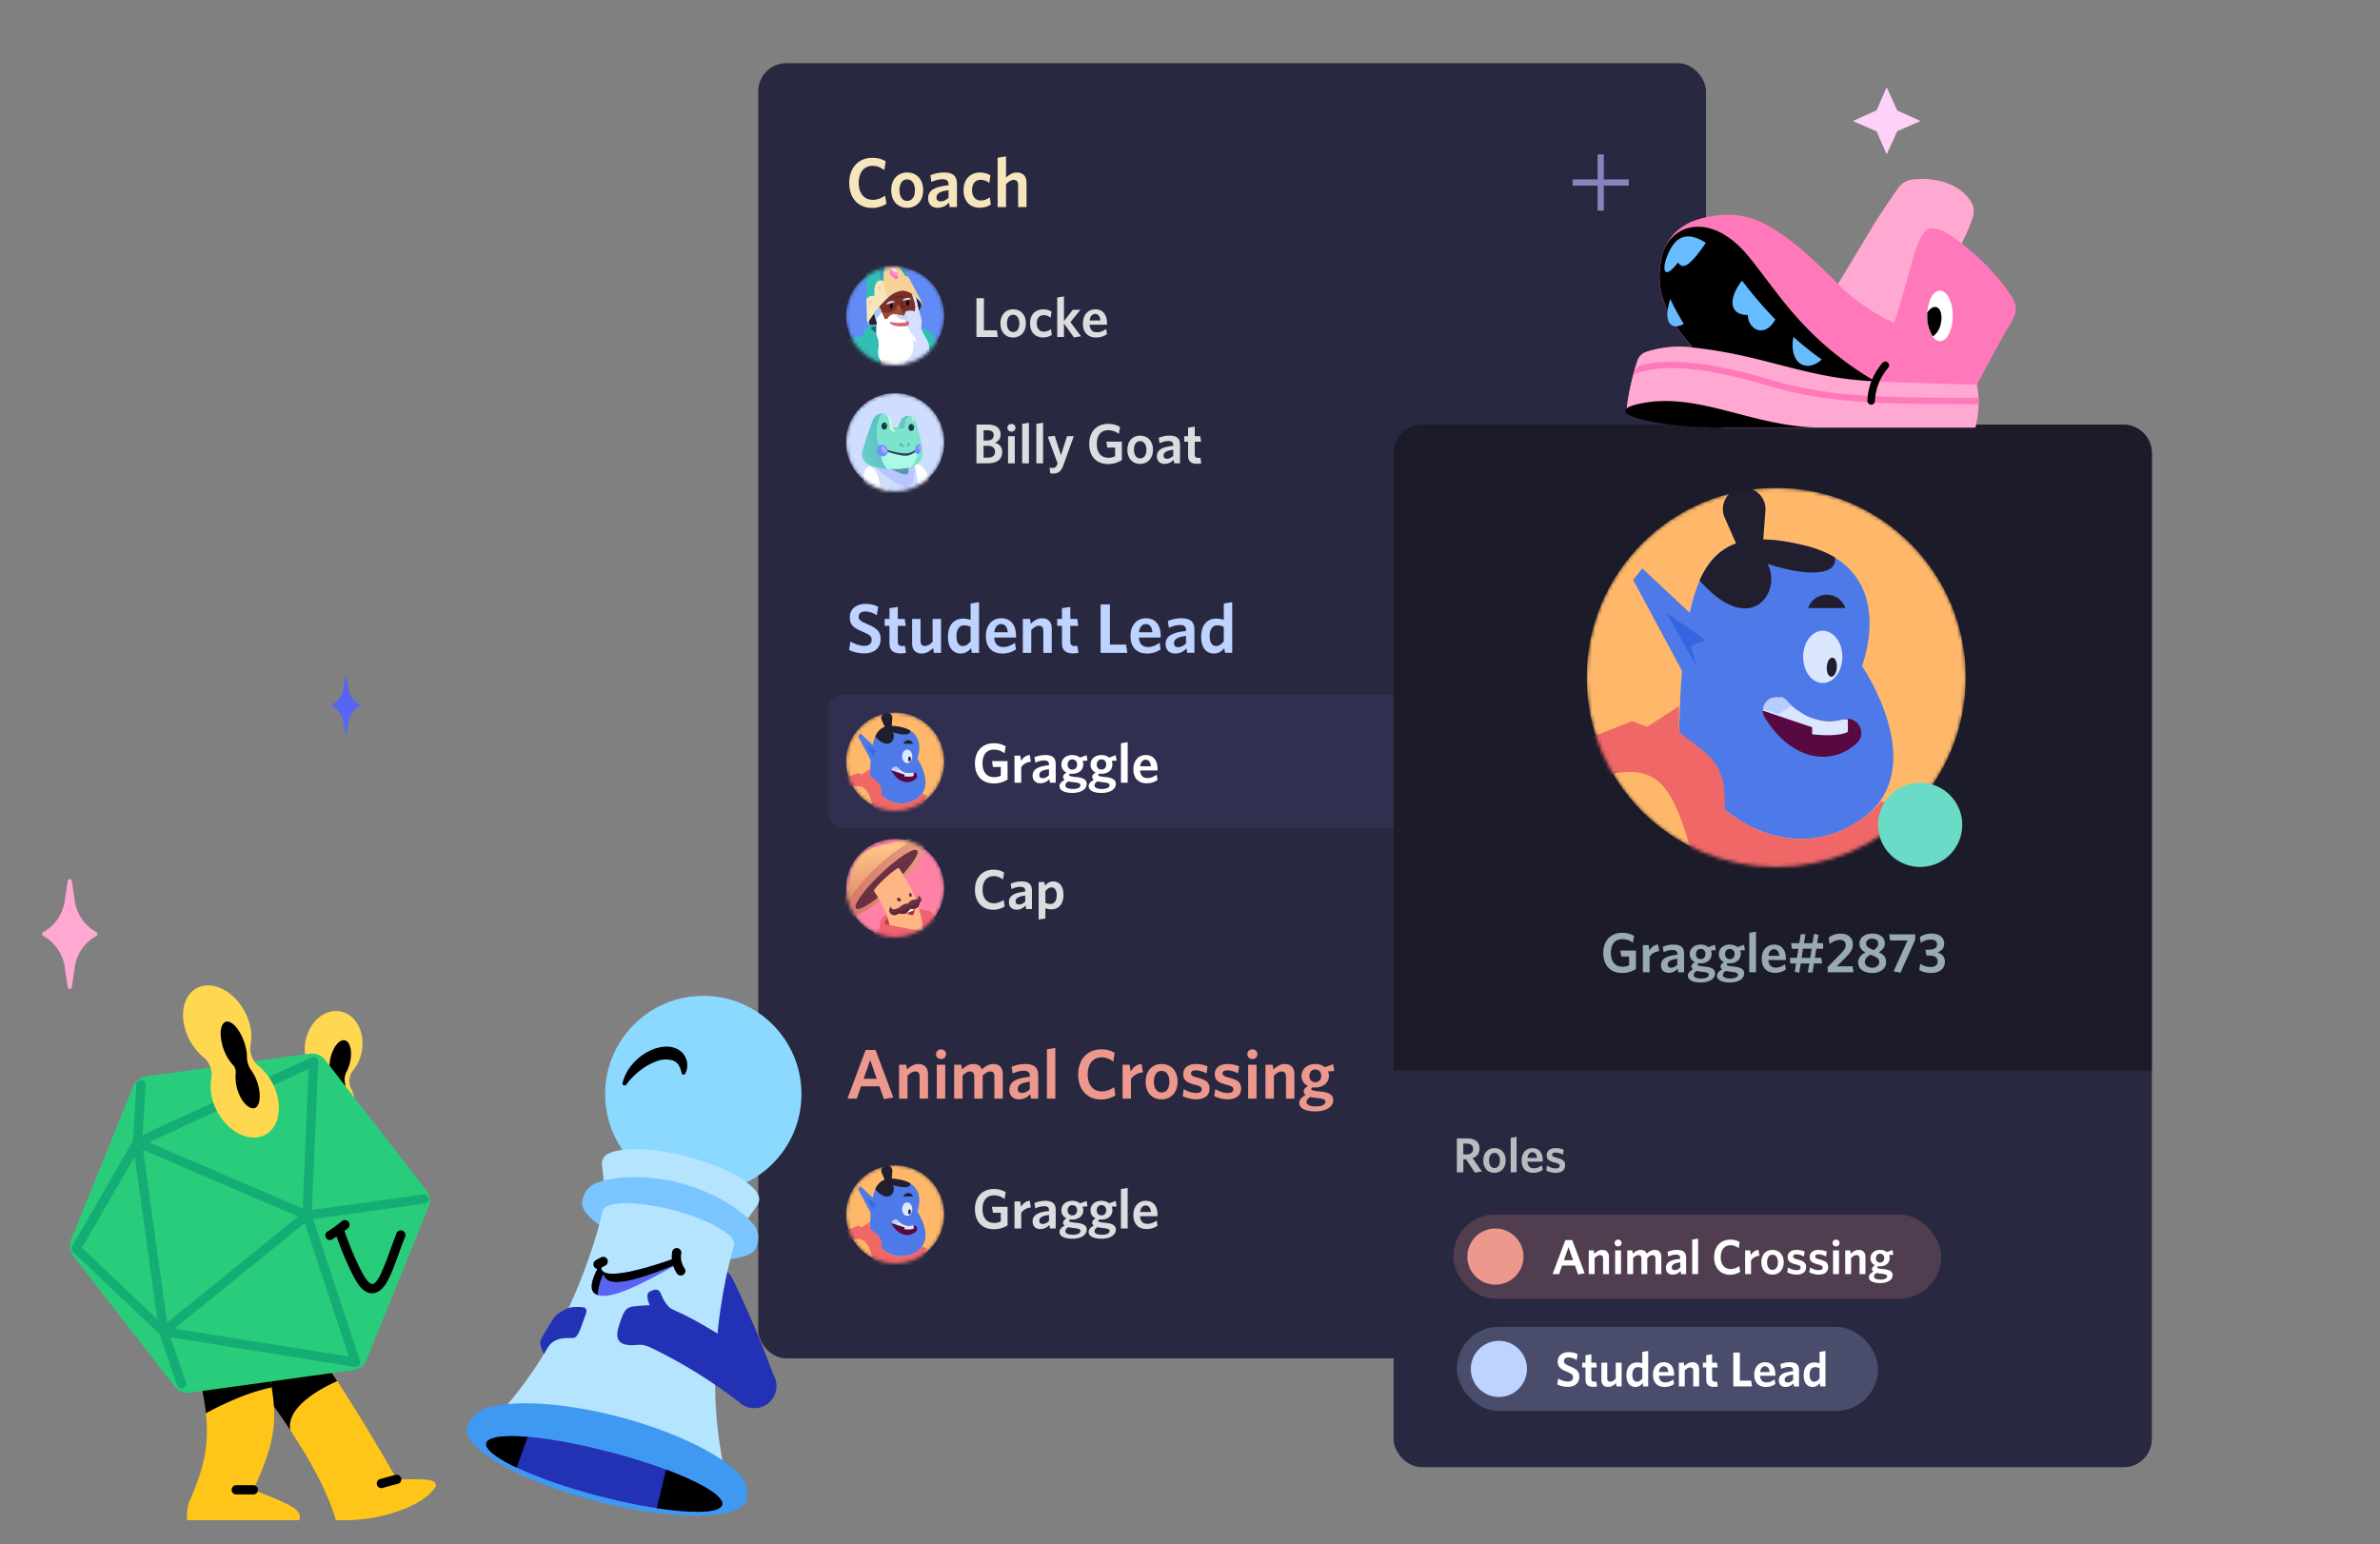 <svg xmlns="http://www.w3.org/2000/svg" width="678" height="440" fill="none"><rect width="100%" height="100%" fill="#808080" stroke="none"/><rect x="216" y="18" width="270" height="369" rx="8" fill="#292841"/><rect x="236" y="198" width="226" height="38" rx="4" fill="#807CEF" fill-opacity=".09"/><mask id="a" mask-type="alpha" maskUnits="userSpaceOnUse" x="241" y="112" width="28" height="28"><circle cx="255" cy="126" r="14" fill="#C4C4C4"/></mask><g mask="url(#a)"><circle cx="255" cy="126" r="14" fill="#CFDEFF"/><path d="M270.647 144.788a3.9 3.9 0 0 0-3.212-2.417l-1.47-.155c-2.11-7.601-1.043-9.327-7.272-11.032l-5.041-.178s-5.123.086-7.007 2.608l2.635 8.638s-1.079 5.733-.588 8.639l6.566-.847 2.846 9.208c10.729-1.592 15.727-6.565 15.727-6.565l-3.184-7.899Z" fill="#CFDEFF"/><path d="M247.846 131.687c7.149 6.696 13.61 11.272 12.522.708l-12.522-.708Z" fill="#B8C5FF"/><path d="M251.355 132.477c6.225 2.925 7.841 4.029 7.433.513l-7.433-.513Z" fill="#5697B0"/><path d="M264.79 137.395c-.758-3.194-1.327-4.571-4.515-5.724.858 2.007 1.232 6.148 1.232 6.148l3.283-.424Z" fill="#fff"/><path d="m254.165 121.962-.228-1.766a2.735 2.735 0 0 0-2.235-2.335 2.712 2.712 0 0 0-3.02 1.748c-.801 2.175-2.053 5.674-2.916 8.617-1.374 4.69 4.843 5.775 10.952 5.308 6.109-.466 6.685-3.142 5.839-7.015-.542-2.416-1.229-4.883-1.657-6.416a2.31 2.31 0 0 0-1.935-1.615 2.261 2.261 0 0 0-2.37 1.434l-.686 1.815-1.744.225Z" fill="#7CE4CC"/><path d="m261.737 128.374-.434-.151-2.225.771-2.264.292-3.923-.783s-2.157-3.335-2 .374c.123 2.562 1.211 4.033 1.874 4.707 1.317.06 2.636.036 3.95-.073a13.35 13.35 0 0 0 2.929-.493c.661-.937 1.728-2.663 2.093-4.644Z" fill="#AAFAE7"/><path opacity=".74" d="M250.826 128.563c-.504-1.409-1.416-4.376-1.037-6.611.379-2.236.878-4.073 1.912-4.092a2.719 2.719 0 0 0-3.02 1.749c-.802 2.175-2.053 5.674-2.916 8.617-1.232 4.188 3.61 5.496 9.029 5.395-1.176-.193-2.67-1.428-3.968-5.058Z" fill="url(#b)"/><path d="m254.794 133.621-.436.01-.414.008-.648-.032-.204.027-.326-.027c-.66-.652-1.747-2.123-1.871-4.685a.31.31 0 0 1 .005-.139c1.274 3.45 2.743 4.664 3.894 4.838Z" fill="#AAFAE7"/><path d="m261.203 127.983-.003.517c-2.38 1.557-2.767 1.987-8.9.062l-.062-.481.266.074c5.193 1.313 6.185 1.43 8.699-.172Z" fill="#2C4661"/><path d="M251.817 129.993c.802-.223 1.249-1.133.998-2.032-.25-.899-1.103-1.447-1.904-1.223-.802.223-1.249 1.132-.999 2.031.25.899 1.103 1.447 1.905 1.224ZM262.347 128.128c.163-.777-.065-1.483-.509-1.576-.444-.093-.936.462-1.099 1.239-.163.777.065 1.483.509 1.576.444.094.936-.461 1.099-1.239Z" fill="#738EFF"/><path opacity=".41" d="M256.264 126.64c-.114-.169.078-.286.23-.352a.322.322 0 0 1 .358.092l.58.754c.168.232-.084.241-.333.089-.25-.152-.662-.306-.835-.583ZM258.866 126.995l.177-.414a.39.39 0 0 0-.078-.427l-.08-.082a.058.058 0 0 0-.027-.019.063.063 0 0 0-.033-.004.06.06 0 0 0-.031.012.075.075 0 0 0-.022.025 5.845 5.845 0 0 0-.251.908c-.027.325.177.299.345.001Z" fill="#284E7A"/><path d="m256.348 122.118-2.184-.156 1.744-.225.686-1.815a2.264 2.264 0 0 1 2.37-1.434l.425.083c-1.037-.188-1.389 1.008-1.593 2.462-.104.796-.074 1.207-1.448 1.085Z" fill="#61C7C7"/><path d="M260.423 121.786c.004-.555-.362-1.007-.816-1.009-.454-.003-.824.444-.828.999-.003.555.362 1.007.816 1.01.454.002.825-.445.828-1ZM252.737 121.454c.054-.552-.268-1.036-.72-1.081-.451-.044-.862.367-.916.919-.055.552.267 1.036.719 1.081.452.044.862-.367.917-.919Z" fill="#21354A"/><path d="M249.279 142.252c.946.016 2.152-.094 3.228-.14-.02-.43.017-.861.111-1.281a8.751 8.751 0 0 1 .75-2.03 56.032 56.032 0 0 0-2.761-.173c-.179-4.236-2.408-6.526-3.638-5.355a3.218 3.218 0 0 0-.994 2.108c-.032.649.035 1.699-.004 1.934-.107.774-.653 1.006.016 2.439.345.715-.302 2.479 3.292 2.498Z" fill="#fff"/><path d="M252.229 118.023c.877.554 1.097 1.907 1.168 2.45l.228 1.766c.032.249.111.331.943.707.831.376.484.007.106-.428l-.51-.556-.228-1.766a2.716 2.716 0 0 0-1.707-2.173Z" fill="#D4FFDC"/><path d="M259.949 121.123c.315.121.386.848.073.566-.312-.282-.507-.717-.073-.566ZM252.344 120.701c.292.123.366.874.073.566-.293-.307-.529-.714-.073-.566Z" fill="#335A70"/><path d="M252.28 129.049c.301-.159.326-.704.055-1.216-.271-.513-.735-.8-1.036-.641-.301.159-.325.704-.054 1.217.271.512.734.799 1.035.64ZM262.329 127.51c0-.365-.142-.662-.319-.662-.176 0-.32.296-.32.662 0 .366.143.662.319.662.177 0 .32-.296.32-.662Z" fill="#B2A6FF"/><path d="M260.027 119.226c.488.397.627 1.116.079.611-.549-.505-.67-1.087-.079-.611Z" fill="#D4FFDC"/></g><path d="M464 51.111h-7.111V44h-1.778v7.111H448v1.778h7.111V60h1.778v-7.111H464V51.11Z" fill="#8684BD"/><mask id="c" mask-type="alpha" maskUnits="userSpaceOnUse" x="241" y="76" width="28" height="28"><circle cx="255" cy="90" r="14" fill="#C4C4C4"/></mask><g mask="url(#c)"><circle cx="255" cy="90" r="14" fill="#628BF7"/><path d="m251.917 66.105 10.381 19.465a2.31 2.31 0 0 1-.385 2.74l-.144.144a14.464 14.464 0 0 1-13.553 4.133 1.587 1.587 0 0 1-1.25-1.538l-.48-23.502c-.048-8.891.384-10.862 5.431-1.442Z" fill="#33BEB5"/><path d="M261.768 88.454a2.647 2.647 0 0 0 .433-3.028l-10.286-19.321c-2.451-4.566-3.796-6.488-4.565-6.152 1.97 13.65 6.007 31.432 6.007 31.432l2.788.673a14.321 14.321 0 0 0 5.623-3.605Z" fill="#33A2BE"/><path d="M259.27 79.899c-.625-1.154-.913-1.538-1.201-.962-4.278-6.824-6.344-5.479-6.344 1.154 0 0-2.98-1.586-2.644 4.277a2.02 2.02 0 0 0-2.259.913l.144 5.768a1.591 1.591 0 0 0 .962 1.442 16.721 16.721 0 0 0 14.178-4.422 2.355 2.355 0 0 0 .192-2.5l-3.028-5.67Z" fill="#F7E5BC"/><path d="m262.297 85.57-3.028-5.671c-.625-1.154-.913-1.538-1.202-.962-4.277-6.824-6.344-5.479-6.344 1.154a1.778 1.778 0 0 0-.817-.192c.817.192.865 1.009 1.346 2.787.481 1.778.817 3.364.817 3.364l7.594 3.22c.513-.36.995-.761 1.442-1.201a2.355 2.355 0 0 0 .192-2.5Z" fill="#F7D197"/><path d="M261.961 85.81c-3.653-3.94-6.921-5.335-14.322 5.48a.862.862 0 0 0 .169 1.111c.103.09.226.153.359.186a14.614 14.614 0 0 0 13.602-4.133l.144-.145.336-.432a1.727 1.727 0 0 0-.288-2.067Z" fill="#242236"/><path d="m261.336 89.174-.961-4.902c-2.691-2.21-5.527-2.259-10.285 3.7l1.97 4.663a18.982 18.982 0 0 0 9.276-3.46Z" fill="#9E4B34"/><path d="m261.576 88.982-3.509-.288-.481 1.346-.865-1.875c-.817-1.922-.865-1.874-1.586-.24-.721 1.634-3.941 1.057-3.941 1.057l-.673-1.49c4.182-5.046 6.825-5.335 9.276-3.652l1.779 5.142Z" fill="#7A2F28"/><path d="m245.668 95.663.625-1.634a2.209 2.209 0 0 1 1.538-1.298l2.451-.48 9.708-.193 5.287 2.691a1.486 1.486 0 0 1 .817 1.106l.192 1.25 2.547 1.682a.857.857 0 0 1 .321.375.858.858 0 0 1 .064.49c-.673 5.863-6.681 14.803-15.043 10.814-6.248-2.98-12.016-7.306-14.803-9.517l-1.058 1.442c-.288-1.394-.048-1.922.866-2.643.292-.199.566-.424.817-.673.084-.232.132-.475.144-.72.24-1.106 0-1.395 1.297-1.683l4.23-1.01Z" fill="#33BEB5"/><path d="M250.33 92.827c-2.259.385-3.508.337 0 2.403 3.509 2.067 0-2.403 0-2.403Z" fill="#1E6470"/><path d="m256.529 85.858.385 1.73c.048.049.096.145.192.145l.721.096-.625-1.442v-.096l.144-1.01-.673.385-.144.192Z" fill="#66251F"/><path d="m253.068 87.588 1.298.193c-.481.72-1.057.624-1.298-.193ZM257.828 87.108l1.298-.385c-.144.865-.721 1.01-1.298.385Z" fill="#5E221D"/><path d="M253.933 87.829c.213 0 .385-.301.385-.673 0-.372-.172-.673-.385-.673-.212 0-.384.301-.384.673 0 .371.172.673.384.673ZM258.549 86.964c.212 0 .384-.302.384-.673 0-.372-.172-.673-.384-.673-.213 0-.385.301-.385.673 0 .371.172.673.385.673Z" fill="#000"/><path d="m259.798 83.84 1.057.817c.385 1.057.529 2.547.913 3.797.385 1.25.913 3.124.673 4.18-.24 1.058-.048 1.154.625 2.5s1.922 2.788 1.49 4.422c.721 1.105.48 1.778.288 2.787s-1.009 3.701-2.835 3.653a5.235 5.235 0 0 1-5.576 2.018c-2.931-.72-5.863-2.739-5.527-5.382-.961-.769-.769-2.788-.624-3.893a5.813 5.813 0 0 0-.433-2.884c-.336-.961-.336-1.922-.048-3.941a11.99 11.99 0 0 1-.721-2.595l1.442-1.875.673 1.538c.322.642.611 1.3.865 1.97a1.73 1.73 0 0 1 .769-.144 2.403 2.403 0 0 1 1.922-1.345l2.836.577.481-1.346c1.345-.193 2.018-.193 2.499.144.254-.76.288-1.577.096-2.355-.24-.913-.865-2.643-.865-2.643Z" fill="#fff"/><path d="m257.828 91.145-1.105-.24c-.529-.145-.481-.193-1.971-1.442l2.836.577.48-1.346c1.346-.193 2.019-.193 2.5.144.254-.76.287-1.577.096-2.355-.241-.913-.865-2.643-.865-2.643l1.009.817c.432 1.057.577 2.547.961 3.797.385 1.25.913 3.124.673 4.18-.24 1.058-.048 1.154.625 2.5s1.922 2.788 1.49 4.422c.721 1.105.48 1.778.288 2.787s-1.009 3.701-2.836 3.653a5.242 5.242 0 0 1-5.575 2.018c-2.931-.72-5.863-2.739-5.527-5.382.913 2.499 2.836 2.018 2.836 2.018a15.123 15.123 0 0 1 3.556-.336c.673-1.202 1.49-2.355 2.163-2.836 1.442-2.74.337-5.671-.336-7.305l-1.298-3.028Z" fill="#D6DFFF"/><path d="M257.828 91.145c.721.144.673-.48.625-1.105a3.179 3.179 0 0 0-.385-1.346l-.48 1.346-2.836-.577c1.49 1.25 1.442 1.297 1.97 1.442l1.106.24Z" fill="#CAD5FC"/><path d="m252.396 86.771 2.644-.769a1.92 1.92 0 0 0-2.644.77ZM256.963 85.714l2.739-.529a2.016 2.016 0 0 0-2.739.529Z" fill="#CFDEFF"/><path d="M258.981 92.154a.77.77 0 0 1-.673.721c-2.884.385-4.133-.288-4.614-.673a.477.477 0 0 1-.144-.432v-.096c1.538.528 3.845.288 4.374.192.528-.096.336-.24.288-.48a.765.765 0 0 1 .71.474.763.763 0 0 1 .059.294Z" fill="#DE5D70"/><path d="M255.448 79.51c.479-.229.532-1.113.119-1.975-.413-.862-1.135-1.374-1.614-1.145-.479.23-.532 1.114-.119 1.976.412.861 1.135 1.374 1.614 1.145Z" fill="#FF9CCD"/><path d="M255.568 77.496c-.385-.866-1.154-1.394-1.634-1.154a.472.472 0 0 0-.241.288c.817-.048.385.914 1.875.866Z" fill="#FFEBF5"/><path d="M253.549 77.207c.01.396.092.787.24 1.154l.192.288c.145-.048.481-.144.625.096.144.24.337.673.865.77a1.009 1.009 0 0 0 .385-.866h-.144c-1.01 0-1.586-1.057-2.163-1.442Z" fill="#FF70B7"/><path d="M250.522 82.638c.265 0 .48-.28.48-.625s-.215-.625-.48-.625c-.266 0-.481.28-.481.625s.215.625.481.625ZM247.975 86.771c.265 0 .48-.28.48-.624 0-.345-.215-.625-.48-.625-.266 0-.481.28-.481.625s.215.624.481.624Z" fill="#F7D197"/><path d="M249.08 89.319c.142.749.335 1.487.577 2.21 0-.576.24-1.25.625-1.393.384-.144.432-1.106.913-1.154l-.673-1.538-1.442 1.875Z" fill="#A8C3FF"/><path d="M259.316 94.653c1.202 1.202 1.634 2.067 1.731 2.74a4.613 4.613 0 0 1-1.346-.769l-.385-1.97Z" fill="#fff"/><path d="M254.703 85.137a28.668 28.668 0 0 1 3.22-.769c-1.73-.192-2.691.097-3.22.77Z" fill="#66251F"/><path d="M255.809 87.204a1.576 1.576 0 0 0 .577 1.153c.24.193.048-.144-.241-.769-.288-.624-.432-.769-.336-.384Z" fill="#C27059"/></g><path d="m284.264 96-.288-1.888h-3.68V84.96h-2.128V96h6.096Zm7.998-3.872c0-2.512-1.536-4.016-3.648-4.016-2.096 0-3.632 1.52-3.632 4.032s1.52 4.016 3.616 4.016c2.112 0 3.664-1.52 3.664-4.032Zm-1.872.016c0 1.44-.608 2.448-1.792 2.448-1.12 0-1.744-1.04-1.744-2.464s.608-2.448 1.744-2.448c1.152 0 1.792 1.04 1.792 2.464Zm9.254 3.264-.256-1.648c-.704.544-1.36.736-2.032.736-1.12 0-2-.768-2-2.368 0-1.536.8-2.352 1.936-2.352.768 0 1.376.256 2 .72l.272-1.728c-.56-.352-1.36-.656-2.368-.656-2.096 0-3.776 1.376-3.776 4.064 0 2.528 1.52 3.968 3.664 3.968 1.024 0 1.824-.24 2.56-.736Zm6.271.704 2.048-.304-3.024-4.048 2.848-3.488h-2.176l-2.512 3.2v-7.024l-1.92.304V96h1.92v-3.84l2.816 3.952Zm6.039-6.672c.928 0 1.408.672 1.536 1.872h-3.088c.144-1.248.784-1.872 1.552-1.872Zm3.392 5.776-.224-1.504c-.848.592-1.664.96-2.656.96-1.184 0-2-.656-2.08-2.16h4.96c0-.112.016-.304.016-.464 0-2.192-1.04-3.936-3.36-3.936-2.016 0-3.52 1.52-3.52 4.032 0 2.784 1.616 4.016 3.776 4.016 1.248 0 2.256-.368 3.088-.944Z" fill="#DCDDDE"/><mask id="d" mask-type="alpha" maskUnits="userSpaceOnUse" x="241" y="239" width="28" height="28"><circle cx="255" cy="253" r="14" fill="#C4C4C4"/></mask><g mask="url(#d)"><circle cx="255" cy="253" r="14" fill="#FF82A6"/><path d="m262.91 242.282-.041.12-.122.292-.041.119-.095.213c-2.091 4.87-6.102 8.46-8.759 10.955a40.53 40.53 0 0 1-9.202 6.464c-3.302 1.585-4.796.161-4.427-2.54l.33-1.355 1.627-6.832.07-.333c1.101-4.452 2.8-7.009 8.325-8.389l8.407-2.062.026-.013c2.936-.709 4.979.28 3.902 3.361Z" fill="url(#e)"/><path d="M262.045 238.959c-2.667.445-7.661 3.653-12.614 8.367-4.952 4.714-8.737 9.917-9.077 12.472.468 1.362 1.903 1.786 4.296.647a40.499 40.499 0 0 0 9.202-6.464c2.657-2.495 6.668-6.085 8.759-10.955l.095-.213.041-.119.122-.292.041-.12c.64-1.806.21-2.888-.865-3.323Z" fill="url(#f)"/><path d="M254.131 252.221c4.808-4.562 7.999-9.005 7.127-9.924-.872-.918-5.476 2.035-10.283 6.597-4.808 4.562-7.999 9.005-7.127 9.924.871.918 5.476-2.035 10.283-6.597Z" fill="#6B3143"/><path d="m253.122 260.141-1.273.922a2.478 2.478 0 0 0-1.093 1.829l-.213 1.663-2.241 2.059a2.593 2.593 0 0 0-.774 1.739l.014 1.584s12.252 6.533 18.841 5.361c6.588-1.171 2.578-12.471 2.578-12.471a.684.684 0 0 0-.609-.364l-1.957-.136-.835-2.044a1.255 1.255 0 0 0-.9-.754l-5.77-1.219-5.768 1.831Z" fill="#EF6270"/><path d="M253.401 263.553c-1.755-.334-1.636-.293-1.136-1.102a3.12 3.12 0 0 1 1.208-1.188l-.072 2.29Z" fill="#BD3C53"/><path d="M256.091 247.314c-.211-.228-1.979 1.036-3.939 2.858-1.959 1.822-3.371 3.475-3.159 3.703 2.354 3.588 3.925 6.997 4.409 9.678l9.573 1.876c-.517-8.501-4.491-14.313-6.884-18.115Z" fill="#FFB685"/><path d="M259.734 254.871c-.081-.301-.313-.502-.52-.447-.207.055-.309.345-.229.647.081.302.313.502.52.447.207-.055.309-.345.229-.647ZM256.589 256.655c.149-.217.041-.551-.243-.748-.284-.197-.636-.181-.786.036-.149.216-.041.551.243.747.284.197.636.181.786-.035Z" fill="#543247"/><path d="M258.56 259.6c.803-.393 1.538-.787 1.884-.691.345.096.194.734-.185 1.45s-.27.398-1.147.164-1.167-.622-.552-.923Z" fill="#C74153"/><path d="m258.894 259.469-.616.434c.025.254.382.51.834.62.452.11.971.154 1.147-.164l.162-.345c-.225-.188-.847-.646-1.527-.545Z" fill="#A82C3C"/><path d="M260.111 258.906a9.646 9.646 0 0 0-1.55.693c-.348.171-.323.357-.164.545l1.844-.837c.107-.053-.024-.253-.13-.401Z" fill="#fff"/><path d="M262.435 256.408c.013-.04-.013-.093.001-.133a1.317 1.317 0 0 0-1.017-1.127.562.562 0 0 1 .114.705.567.567 0 0 1-.174.187 1.873 1.873 0 0 1-.841.246 2.652 2.652 0 0 0-1.914 1.17c-1.358-.065-1.831.797-2.794 1.269a2.77 2.77 0 0 1-.828.273c-.947.165-1.103-.222-1.126-.742-1.045.844-.389 2.048.421 2.347.477.231 1.117.116 1.788-.411 1.661.413 2.249.191 3.207-1.372 1.582.385 2.599-.246 2.677-1.71a.898.898 0 0 0 .486-.702Z" fill="#6B3143"/><path d="M259.272 258.82c1.582.385 2.599-.246 2.678-1.71a.888.888 0 0 0 .485-.702c.013-.04-.013-.093.001-.133a1.773 1.773 0 0 0-.13-.401.89.89 0 0 1-.727.953c-.475 1.062-1.435 1.267-2.539 1.045 0 0-1.239 1.735-2.954 1.348-1.207.989-2.497.858-2.769-.103-.025.319.055.637.229.905.173.269.43.473.731.581.477.231 1.118.116 1.788-.411 1.661.413 2.249.191 3.207-1.372Z" fill="#5E2737"/></g><path d="m286.216 258.248-.288-1.856c-.848.56-1.76.96-2.8.96-1.984 0-3.232-1.472-3.232-3.872 0-2.384 1.2-3.888 3.2-3.888 1.072 0 1.92.432 2.64.976l.304-2c-.816-.512-1.776-.8-3.024-.8-3.216 0-5.28 2.304-5.28 5.728 0 3.44 2.016 5.696 5.216 5.696 1.264 0 2.4-.384 3.264-.944Zm5.843-1.376c-.528.512-1.152.832-1.808.832-.592 0-.944-.336-.944-.896 0-.736.528-1.392 2.752-1.664v1.728Zm1.92 2.128v-5.296c0-1.856-.992-2.592-2.992-2.592-1.232 0-2.176.272-3.072.624l.24 1.536c.832-.368 1.68-.624 2.576-.624.848 0 1.328.32 1.328 1.152v.224c-3.12.304-4.656 1.12-4.656 2.992 0 1.344.88 2.144 2.192 2.144 1.152 0 1.952-.512 2.576-1.168l.16 1.008h1.648Zm7.055-3.968c0 1.696-.752 2.512-1.744 2.512-.656 0-1.024-.112-1.488-.336v-3.312c.512-.656 1.056-1.088 1.744-1.088.864 0 1.488.736 1.488 2.224Zm1.936-.112c0-2.592-1.296-3.808-2.912-3.808-1.072 0-1.824.592-2.368 1.216l-.176-1.056h-1.632v10.704l1.92-.288v-2.912c.464.176 1.056.304 1.792.304 1.776 0 3.376-1.28 3.376-4.16Z" fill="#DCDDDE"/><mask id="g" mask-type="alpha" maskUnits="userSpaceOnUse" x="241" y="203" width="28" height="28"><circle cx="255" cy="217" r="14" fill="#C4C4C4"/></mask><g mask="url(#g)"><circle cx="255" cy="217" r="14" fill="#FFB869"/><path d="M247.816 221.572c1.634 5.682 8.207 9.618 13.481 5.905 5.273-3.714.037-11.327.037-11.327s2.859-7.204-4.308-8.912c-7.167-1.709-8.95 1.411-9.21 14.334Z" fill="#4D7AE8"/><path d="M258.437 217.413c-.8 0-1.449-.865-1.449-1.931 0-1.067.649-1.931 1.449-1.931.799 0 1.448.864 1.448 1.931 0 1.066-.649 1.931-1.448 1.931Z" fill="#DBE7FF"/><path d="M259.058 216.948c-.205-.014-.349-.34-.322-.729.026-.389.213-.693.418-.679.205.014.349.341.322.73-.026.388-.214.692-.418.678ZM260.107 211.88a1.444 1.444 0 0 0-2.221-.717 1.445 1.445 0 0 0-.527.717h2.748Z" fill="#201E2F"/><path d="M259.959 220.087c-1.411.371-2.934.037-4.197-1.337a.966.966 0 0 0-1.336-.112.964.964 0 0 0-.26 1.337c1.931 3.157 4.939 3.64 6.795 1.857a.958.958 0 0 0 .298-.928 1.04 1.04 0 0 0-1.3-.817Z" fill="#590942"/><path d="M258.882 220.235c.365.003.727-.047 1.077-.148h.335v.928s-.558.409-2.637.186v-.52l-3.639-1.226a.961.961 0 0 1 .408-.779c0-.01.004-.02.011-.027a.036.036 0 0 1 .026-.011.858.858 0 0 1 .52-.148c.037-.037.112 0 .149 0h.334c.037.037.074.037.074.074s.074 0 .074.037l.149.112c.22.252.469.476.743.668l.52.334c.242.149.504.262.779.335.347.119.711.182 1.077.185Z" fill="#DBE7FF"/><path d="M254.426 218.638c0-.009.004-.019.011-.026a.036.036 0 0 1 .026-.011.858.858 0 0 1 .52-.148c.037-.037.112 0 .149 0h.334c.037.037.074.037.074.074s.074 0 .074.037l.149.112c.117.154.254.291.408.408l-1.039.631-1.114-.371a.966.966 0 0 1 .408-.706Z" fill="#B5CDFF"/><path d="M249.338 209.837c1.337-2.971 3.676-3.565 7.687-2.599a8.27 8.27 0 0 1 2.302.891c.223 1.188-1.596 1.56-4.976.483 1.114 2.005-1.188 5.57-5.013 1.225Z" fill="#201E2F"/><path d="m254.017 207.126.186-2.451a1.553 1.553 0 0 0-.452-1.218 1.559 1.559 0 0 0-1.219-.453 1.563 1.563 0 0 0-1.337 2.191l1.114 2.526 1.708-.595Z" fill="#201E2F"/><path d="m244.362 220.235 1.114.409 2.34-1.523v1.894l1.931 1.523c.406.333.74.745.982 1.211.243.466.389.976.429 1.5l.074 1.522c2.823 2.34 6.685 3.082 10.064.706a6.304 6.304 0 0 0 1.448-1.337l1.152.408s-2.34 9.841-6.239 11.624c-3.899 1.782-6.61 0-6.61 0-4.085-13.889-2.897-16.488-12.998-12.478l-.483-2.822 6.796-2.637Z" fill="#EF6767"/><path d="m252.457 215.816-7.353-6.87-.668.854 5.681 10.584 2.34-4.568Z" fill="#4D7AE8"/><path d="m249.783 214.256-2.896-2.042 2.228 4.011-.409-1.56 1.077-.409Z" fill="#3366E0"/></g><path d="M287.032 222.088v-5.264H282.6l.256 1.696h2.24v2.448c-.544.288-1.088.448-1.856.448-2.224 0-3.344-1.568-3.344-3.936 0-2.352 1.088-3.92 3.248-3.92 1.216 0 2.208.448 3.04 1.04l.304-1.968c-.88-.528-1.952-.88-3.36-.88-3.36 0-5.392 2.32-5.392 5.744 0 3.408 1.92 5.712 5.424 5.712a7.205 7.205 0 0 0 3.872-1.12Zm6.631-5.072-.304-1.904c-1.2.064-1.968.816-2.48 1.712l-.24-1.552h-1.632V223h1.92v-4.432a3.576 3.576 0 0 1 2.736-1.552Zm5.162 3.856c-.528.512-1.152.832-1.808.832-.592 0-.944-.336-.944-.896 0-.736.528-1.392 2.752-1.664v1.728Zm1.92 2.128v-5.296c0-1.856-.992-2.592-2.992-2.592-1.232 0-2.176.272-3.072.624l.24 1.536c.832-.368 1.68-.624 2.576-.624.848 0 1.328.32 1.328 1.152v.224c-3.12.304-4.656 1.12-4.656 2.992 0 1.344.88 2.144 2.192 2.144 1.152 0 1.952-.512 2.576-1.168l.16 1.008h1.648Zm6.095-5.216c0 .848-.512 1.472-1.36 1.472-.832 0-1.344-.608-1.344-1.408 0-.848.496-1.504 1.344-1.504.816 0 1.36.624 1.36 1.44Zm2.736 5.536c0-1.184-.992-1.68-2.576-1.904l-.992-.096c-1.2-.176-1.44-.24-1.44-.496 0-.128.128-.272.32-.416.192.032.4.048.624.048 1.664 0 3.088-.992 3.088-2.656a2.37 2.37 0 0 0-.208-1.008l1.408-.096-.256-1.536-1.888.672c-.56-.464-1.296-.72-2.192-.72-1.728 0-3.104 1.04-3.104 2.736 0 1.024.544 1.824 1.456 2.256-.64.384-.976.8-.976 1.232 0 .304.144.592.448.832-.96.544-1.456 1.104-1.456 1.824 0 1.28 1.584 1.92 3.68 1.92 2.24 0 4.064-.928 4.064-2.592Zm-3.936 1.456c-1.456 0-2.144-.416-2.144-.992 0-.4.256-.768.816-1.168.384.08.624.128 1.152.192l1.04.128c.96.144 1.296.384 1.296.8 0 .576-.784 1.04-2.16 1.04Zm9.497-6.992c0 .848-.512 1.472-1.36 1.472-.832 0-1.344-.608-1.344-1.408 0-.848.496-1.504 1.344-1.504.816 0 1.36.624 1.36 1.44Zm2.736 5.536c0-1.184-.992-1.68-2.576-1.904l-.992-.096c-1.2-.176-1.44-.24-1.44-.496 0-.128.128-.272.32-.416.192.032.4.048.624.048 1.664 0 3.088-.992 3.088-2.656a2.37 2.37 0 0 0-.208-1.008l1.408-.096-.256-1.536-1.888.672c-.56-.464-1.296-.72-2.192-.72-1.728 0-3.104 1.04-3.104 2.736 0 1.024.544 1.824 1.456 2.256-.64.384-.976.8-.976 1.232 0 .304.144.592.448.832-.96.544-1.456 1.104-1.456 1.824 0 1.28 1.584 1.92 3.68 1.92 2.24 0 4.064-.928 4.064-2.592Zm-3.936 1.456c-1.456 0-2.144-.416-2.144-.992 0-.4.256-.768.816-1.168.384.08.624.128 1.152.192l1.04.128c.96.144 1.296.384 1.296.8 0 .576-.784 1.04-2.16 1.04Zm7.305-1.776v-11.552l-1.92.304V223h1.92Zm5.103-6.56c.928 0 1.408.672 1.536 1.872h-3.088c.144-1.248.784-1.872 1.552-1.872Zm3.392 5.776-.224-1.504c-.848.592-1.664.96-2.656.96-1.184 0-2-.656-2.08-2.16h4.96c0-.112.016-.304.016-.464 0-2.192-1.04-3.936-3.36-3.936-2.016 0-3.52 1.52-3.52 4.032 0 2.784 1.616 4.016 3.776 4.016 1.248 0 2.256-.368 3.088-.944Z" fill="#fff"/><path d="M287.032 349.088v-5.264H282.6l.256 1.696h2.24v2.448c-.544.288-1.088.448-1.856.448-2.224 0-3.344-1.568-3.344-3.936 0-2.352 1.088-3.92 3.248-3.92 1.216 0 2.208.448 3.04 1.04l.304-1.968c-.88-.528-1.952-.88-3.36-.88-3.36 0-5.392 2.32-5.392 5.744 0 3.408 1.92 5.712 5.424 5.712a7.205 7.205 0 0 0 3.872-1.12Zm6.631-5.072-.304-1.904c-1.2.064-1.968.816-2.48 1.712l-.24-1.552h-1.632V350h1.92v-4.432a3.576 3.576 0 0 1 2.736-1.552Zm5.162 3.856c-.528.512-1.152.832-1.808.832-.592 0-.944-.336-.944-.896 0-.736.528-1.392 2.752-1.664v1.728Zm1.92 2.128v-5.296c0-1.856-.992-2.592-2.992-2.592-1.232 0-2.176.272-3.072.624l.24 1.536c.832-.368 1.68-.624 2.576-.624.848 0 1.328.32 1.328 1.152v.224c-3.12.304-4.656 1.12-4.656 2.992 0 1.344.88 2.144 2.192 2.144 1.152 0 1.952-.512 2.576-1.168l.16 1.008h1.648Zm6.095-5.216c0 .848-.512 1.472-1.36 1.472-.832 0-1.344-.608-1.344-1.408 0-.848.496-1.504 1.344-1.504.816 0 1.36.624 1.36 1.44Zm2.736 5.536c0-1.184-.992-1.68-2.576-1.904l-.992-.096c-1.2-.176-1.44-.24-1.44-.496 0-.128.128-.272.32-.416.192.032.4.048.624.048 1.664 0 3.088-.992 3.088-2.656a2.37 2.37 0 0 0-.208-1.008l1.408-.096-.256-1.536-1.888.672c-.56-.464-1.296-.72-2.192-.72-1.728 0-3.104 1.04-3.104 2.736 0 1.024.544 1.824 1.456 2.256-.64.384-.976.8-.976 1.232 0 .304.144.592.448.832-.96.544-1.456 1.104-1.456 1.824 0 1.28 1.584 1.92 3.68 1.92 2.24 0 4.064-.928 4.064-2.592Zm-3.936 1.456c-1.456 0-2.144-.416-2.144-.992 0-.4.256-.768.816-1.168.384.08.624.128 1.152.192l1.04.128c.96.144 1.296.384 1.296.8 0 .576-.784 1.04-2.16 1.04Zm9.497-6.992c0 .848-.512 1.472-1.36 1.472-.832 0-1.344-.608-1.344-1.408 0-.848.496-1.504 1.344-1.504.816 0 1.36.624 1.36 1.44Zm2.736 5.536c0-1.184-.992-1.68-2.576-1.904l-.992-.096c-1.2-.176-1.44-.24-1.44-.496 0-.128.128-.272.32-.416.192.032.4.048.624.048 1.664 0 3.088-.992 3.088-2.656a2.37 2.37 0 0 0-.208-1.008l1.408-.096-.256-1.536-1.888.672c-.56-.464-1.296-.72-2.192-.72-1.728 0-3.104 1.04-3.104 2.736 0 1.024.544 1.824 1.456 2.256-.64.384-.976.8-.976 1.232 0 .304.144.592.448.832-.96.544-1.456 1.104-1.456 1.824 0 1.28 1.584 1.92 3.68 1.92 2.24 0 4.064-.928 4.064-2.592Zm-3.936 1.456c-1.456 0-2.144-.416-2.144-.992 0-.4.256-.768.816-1.168.384.08.624.128 1.152.192l1.04.128c.96.144 1.296.384 1.296.8 0 .576-.784 1.04-2.16 1.04Zm7.305-1.776v-11.552l-1.92.304V350h1.92Zm5.103-6.56c.928 0 1.408.672 1.536 1.872h-3.088c.144-1.248.784-1.872 1.552-1.872Zm3.392 5.776-.224-1.504c-.848.592-1.664.96-2.656.96-1.184 0-2-.656-2.08-2.16h4.96c0-.112.016-.304.016-.464 0-2.192-1.04-3.936-3.36-3.936-2.016 0-3.52 1.52-3.52 4.032 0 2.784 1.616 4.016 3.776 4.016 1.248 0 2.256-.368 3.088-.944ZM285.496 128.784c0-1.472-.816-2.272-2.048-2.656.96-.4 1.6-1.152 1.6-2.304 0-1.744-1.184-2.864-3.664-2.864h-3.216V132h3.168c2.592 0 4.16-1.04 4.16-3.216ZM283.08 124c0 .944-.656 1.504-1.904 1.504h-.976v-2.928h1.072c1.28 0 1.808.544 1.808 1.424Zm.384 4.72c0 1.104-.784 1.664-2.128 1.664H280.2v-3.376h1.104c1.408 0 2.16.592 2.16 1.712Zm5.813-6.832c0-.656-.512-1.12-1.136-1.12-.64 0-1.152.464-1.152 1.12 0 .64.512 1.088 1.152 1.088.624 0 1.136-.448 1.136-1.088ZM289.085 132v-7.728h-1.92V132h1.92Zm4.032 0v-11.552l-1.92.304V132h1.92Zm4.031 0v-11.552l-1.92.304V132h1.92Zm2.847 2.912c1.392 0 2.288-.56 2.944-2.416l2.96-8.224h-1.936l-1.728 5.44-1.76-5.552-2 .256 2.8 7.568-.064.224c-.256.832-.768 1.12-1.408 1.12-.336 0-.608-.048-.848-.112l.256 1.616c.176.048.368.08.784.08Zm19.6-3.824v-5.264h-4.432l.256 1.696h2.24v2.448c-.544.288-1.088.448-1.856.448-2.224 0-3.344-1.568-3.344-3.936 0-2.352 1.088-3.92 3.248-3.92 1.216 0 2.208.448 3.04 1.04l.304-1.968c-.88-.528-1.952-.88-3.36-.88-3.36 0-5.392 2.32-5.392 5.744 0 3.408 1.92 5.712 5.424 5.712a7.205 7.205 0 0 0 3.872-1.12Zm8.855-2.96c0-2.512-1.536-4.016-3.648-4.016-2.096 0-3.632 1.52-3.632 4.032s1.52 4.016 3.616 4.016c2.112 0 3.664-1.52 3.664-4.032Zm-1.872.016c0 1.44-.608 2.448-1.792 2.448-1.12 0-1.744-1.04-1.744-2.464s.608-2.448 1.744-2.448c1.152 0 1.792 1.04 1.792 2.464Zm7.653 1.728c-.528.512-1.152.832-1.808.832-.592 0-.944-.336-.944-.896 0-.736.528-1.392 2.752-1.664v1.728Zm1.92 2.128v-5.296c0-1.856-.992-2.592-2.992-2.592-1.232 0-2.176.272-3.072.624l.24 1.536c.832-.368 1.68-.624 2.576-.624.848 0 1.328.32 1.328 1.152v.224c-3.12.304-4.656 1.12-4.656 2.992 0 1.344.88 2.144 2.192 2.144 1.152 0 1.952-.512 2.576-1.168l.16 1.008h1.648Zm6.063 0-.24-1.616a2.365 2.365 0 0 1-.608.064c-.736 0-1.008-.336-1.008-.96v-3.648h1.808l-.24-1.568h-1.568v-2.736l-1.904.288v2.448h-1.088v1.568h1.088v3.968c0 1.76 1.024 2.32 2.544 2.32a5.4 5.4 0 0 0 1.216-.128Z" fill="#DCDDDE"/><path d="m252.52 58.06-.36-2.32c-1.06.7-2.2 1.2-3.5 1.2-2.48 0-4.04-1.84-4.04-4.84 0-2.98 1.5-4.86 4-4.86 1.34 0 2.4.54 3.3 1.22l.38-2.5c-1.02-.64-2.22-1-3.78-1-4.02 0-6.6 2.88-6.6 7.16 0 4.3 2.52 7.12 6.52 7.12 1.58 0 3-.48 4.08-1.18Zm10.468-3.9c0-3.14-1.92-5.02-4.56-5.02-2.62 0-4.54 1.9-4.54 5.04s1.9 5.02 4.52 5.02c2.64 0 4.58-1.9 4.58-5.04Zm-2.34.02c0 1.8-.76 3.06-2.24 3.06-1.4 0-2.18-1.3-2.18-3.08s.76-3.06 2.18-3.06c1.44 0 2.24 1.3 2.24 3.08Zm9.567 2.16c-.66.64-1.44 1.04-2.26 1.04-.74 0-1.18-.42-1.18-1.12 0-.92.66-1.74 3.44-2.08v2.16Zm2.4 2.66v-6.62c0-2.32-1.24-3.24-3.74-3.24-1.54 0-2.72.34-3.84.78l.3 1.92c1.04-.46 2.1-.78 3.22-.78 1.06 0 1.66.4 1.66 1.44v.28c-3.9.38-5.82 1.4-5.82 3.74 0 1.68 1.1 2.68 2.74 2.68 1.44 0 2.44-.64 3.22-1.46l.2 1.26h2.06Zm9.658-.74-.32-2.06c-.88.68-1.7.92-2.54.92-1.4 0-2.5-.96-2.5-2.96 0-1.92 1-2.94 2.42-2.94.96 0 1.72.32 2.5.9l.34-2.16c-.7-.44-1.7-.82-2.96-.82-2.62 0-4.72 1.72-4.72 5.08 0 3.16 1.9 4.96 4.58 4.96 1.28 0 2.28-.3 3.2-.92Zm10.16.74v-6.96c0-1.8-.96-2.9-2.76-2.9-1.28 0-2.28.68-3.08 1.42v-6l-2.4.38V59h2.4v-6.52c.7-.74 1.46-1.22 2.2-1.22.88 0 1.24.58 1.24 1.42V59h2.4Z" fill="#F7E5BC"/><path d="M250.86 182.06c0-2.14-1.04-3.12-3.88-4.28-1.92-.8-2.36-1.22-2.36-2.1 0-.84.58-1.48 1.9-1.48 1.08 0 2.26.42 3.26 1.08l.4-2.4c-1-.52-2.08-.84-3.64-.84-2.58 0-4.46 1.42-4.46 3.86 0 2.14 1.08 3.02 3.76 4.12 2 .86 2.48 1.28 2.48 2.3 0 1.08-.84 1.68-2.06 1.68-1.38 0-2.82-.54-3.98-1.22l-.4 2.4c1.22.6 2.66.98 4.34.98 2.66 0 4.64-1.4 4.64-4.1Zm7.224 3.94-.3-2.02c-.22.06-.48.08-.76.08-.92 0-1.26-.42-1.26-1.2v-4.56h2.26l-.3-1.96h-1.96v-3.42l-2.38.36v3.06h-1.36v1.96h1.36v4.96c0 2.2 1.28 2.9 3.18 2.9.7 0 1.14-.08 1.52-.16Zm1.752-9.66v6.94c0 1.82.94 2.92 2.76 2.92 1.28 0 2.32-.7 3.22-1.56l.22 1.36h2.04v-9.66h-2.4v6.52c-.7.72-1.46 1.2-2.2 1.2-.88 0-1.24-.56-1.24-1.4v-6.32h-2.4Zm12.625 4.96c0-2.12.9-3.14 2.16-3.14.82 0 1.28.14 1.88.42v4.14c-.64.82-1.32 1.34-2.2 1.34-1.06 0-1.84-.88-1.84-2.76Zm-2.42.14c0 3.26 1.62 4.76 3.64 4.76 1.34 0 2.28-.72 2.96-1.54l.2 1.34h2.06v-14.44l-2.4.38v4.66c-.58-.2-1.32-.36-2.24-.36-2.24 0-4.22 1.6-4.22 5.2Zm15.14-3.64c1.16 0 1.76.84 1.92 2.34h-3.86c.18-1.56.98-2.34 1.94-2.34Zm4.24 7.22-.28-1.88c-1.06.74-2.08 1.2-3.32 1.2-1.48 0-2.5-.82-2.6-2.7h6.2c0-.14.02-.38.02-.58 0-2.74-1.3-4.92-4.2-4.92-2.52 0-4.4 1.9-4.4 5.04 0 3.48 2.02 5.02 4.72 5.02 1.56 0 2.82-.46 3.86-1.18Zm10.199.98v-6.96c0-1.8-.96-2.9-2.76-2.9-1.3 0-2.32.7-3.22 1.56l-.22-1.36h-2.04V186h2.4v-6.52c.7-.74 1.46-1.22 2.2-1.22.88 0 1.24.58 1.24 1.42V186h2.4Zm7.605 0-.3-2.02c-.22.06-.48.08-.76.08-.92 0-1.26-.42-1.26-1.2v-4.56h2.26l-.3-1.96h-1.96v-3.42l-2.38.36v3.06h-1.36v1.96h1.36v4.96c0 2.2 1.28 2.9 3.18 2.9.7 0 1.14-.08 1.52-.16Zm13.929 0-.36-2.36h-4.6V172.2h-2.66V186h7.62Zm5.238-8.2c1.16 0 1.76.84 1.92 2.34h-3.86c.18-1.56.98-2.34 1.94-2.34Zm4.24 7.22-.28-1.88c-1.06.74-2.08 1.2-3.32 1.2-1.48 0-2.5-.82-2.6-2.7h6.2c0-.14.02-.38.02-.58 0-2.74-1.3-4.92-4.2-4.92-2.52 0-4.4 1.9-4.4 5.04 0 3.48 2.02 5.02 4.72 5.02 1.56 0 2.82-.46 3.86-1.18Zm7.239-1.68c-.66.64-1.44 1.04-2.26 1.04-.74 0-1.18-.42-1.18-1.12 0-.92.66-1.74 3.44-2.08v2.16Zm2.4 2.66v-6.62c0-2.32-1.24-3.24-3.74-3.24-1.54 0-2.72.34-3.84.78l.3 1.92c1.04-.46 2.1-.78 3.22-.78 1.06 0 1.66.4 1.66 1.44v.28c-3.9.38-5.82 1.4-5.82 3.74 0 1.68 1.1 2.68 2.74 2.68 1.44 0 2.44-.64 3.22-1.46l.2 1.26h2.06Zm4.319-4.7c0-2.12.9-3.14 2.16-3.14.82 0 1.28.14 1.88.42v4.14c-.64.82-1.32 1.34-2.2 1.34-1.06 0-1.84-.88-1.84-2.76Zm-2.42.14c0 3.26 1.62 4.76 3.64 4.76 1.34 0 2.28-.72 2.96-1.54l.2 1.34h2.06v-14.44l-2.4.38v4.66c-.58-.2-1.32-.36-2.24-.36-2.24 0-4.22 1.6-4.22 5.2Z" fill="#BED3FF"/><path d="m251.82 313.14 2.66-.48-5.06-13.52h-2.82L241.42 313h2.66l1.2-3.5h5.24l1.3 3.64ZM247.9 302l1.86 5.34h-3.74l1.88-5.34Zm16.466 11v-6.96c0-1.8-.96-2.9-2.76-2.9-1.3 0-2.32.7-3.22 1.56l-.22-1.36h-2.04V313h2.4v-6.52c.7-.74 1.46-1.22 2.2-1.22.88 0 1.24.58 1.24 1.42V313h2.4Zm5.145-12.64c0-.82-.64-1.4-1.42-1.4-.8 0-1.44.58-1.44 1.4 0 .8.64 1.36 1.44 1.36.78 0 1.42-.56 1.42-1.36Zm-.24 12.64v-9.66h-2.4V313h2.4Zm16.399 0v-6.96c0-1.8-.9-2.9-2.72-2.9-1.3 0-2.36.7-3.22 1.56-.36-.94-1.1-1.56-2.48-1.56-1.3 0-2.28.7-3.18 1.56l-.22-1.36h-2.04V313h2.4v-6.54c.7-.72 1.4-1.2 2.14-1.2.88 0 1.2.58 1.2 1.42V313h2.4v-6.54c.7-.72 1.4-1.2 2.14-1.2.88 0 1.18.58 1.18 1.42V313h2.4Zm7.689-2.66c-.66.64-1.44 1.04-2.26 1.04-.74 0-1.18-.42-1.18-1.12 0-.92.66-1.74 3.44-2.08v2.16Zm2.4 2.66v-6.62c0-2.32-1.24-3.24-3.74-3.24-1.54 0-2.72.34-3.84.78l.3 1.92c1.04-.46 2.1-.78 3.22-.78 1.06 0 1.66.4 1.66 1.44v.28c-3.9.38-5.82 1.4-5.82 3.74 0 1.68 1.1 2.68 2.74 2.68 1.44 0 2.44-.64 3.22-1.46l.2 1.26h2.06Zm4.879 0v-14.44l-2.4.38V313h2.4Zm17.116-.94-.36-2.32c-1.06.7-2.2 1.2-3.5 1.2-2.48 0-4.04-1.84-4.04-4.84 0-2.98 1.5-4.86 4-4.86 1.34 0 2.4.54 3.3 1.22l.38-2.5c-1.02-.64-2.22-1-3.78-1-4.02 0-6.6 2.88-6.6 7.16 0 4.3 2.52 7.12 6.52 7.12 1.58 0 3-.48 4.08-1.18Zm7.845-6.54-.38-2.38c-1.5.08-2.46 1.02-3.1 2.14l-.3-1.94h-2.04V313h2.4v-5.54a4.47 4.47 0 0 1 3.42-1.94Zm9.869 2.64c0-3.14-1.92-5.02-4.56-5.02-2.62 0-4.54 1.9-4.54 5.04s1.9 5.02 4.52 5.02c2.64 0 4.58-1.9 4.58-5.04Zm-2.34.02c0 1.8-.76 3.06-2.24 3.06-1.4 0-2.18-1.3-2.18-3.08s.76-3.06 2.18-3.06c1.44 0 2.24 1.3 2.24 3.08Zm11.447 1.98c0-1.82-.98-2.5-3.48-3.14-1.44-.38-1.8-.68-1.8-1.2 0-.52.44-.88 1.34-.88.96 0 2.1.34 3.06.88l.32-2c-.96-.42-2.12-.68-3.38-.68-2.24 0-3.56 1.18-3.56 2.86 0 1.76.98 2.44 3.32 3.04 1.54.38 1.96.66 1.96 1.34 0 .64-.56 1.02-1.6 1.02-1.2 0-2.48-.46-3.52-1.14l-.32 2c.92.5 2.36.94 3.76.94 2.54 0 3.9-1.14 3.9-3.04Zm8.985 0c0-1.82-.98-2.5-3.48-3.14-1.44-.38-1.8-.68-1.8-1.2 0-.52.44-.88 1.34-.88.96 0 2.1.34 3.06.88l.32-2c-.96-.42-2.12-.68-3.38-.68-2.24 0-3.56 1.18-3.56 2.86 0 1.76.98 2.44 3.32 3.04 1.54.38 1.96.66 1.96 1.34 0 .64-.56 1.02-1.6 1.02-1.2 0-2.48-.46-3.52-1.14l-.32 2c.92.5 2.36.94 3.76.94 2.54 0 3.9-1.14 3.9-3.04Zm4.642-9.8c0-.82-.64-1.4-1.42-1.4-.8 0-1.44.58-1.44 1.4 0 .8.64 1.36 1.44 1.36.78 0 1.42-.56 1.42-1.36Zm-.24 12.64v-9.66h-2.4V313h2.4Zm10.779 0v-6.96c0-1.8-.96-2.9-2.76-2.9-1.3 0-2.32.7-3.22 1.56l-.22-1.36h-2.04V313h2.4v-6.52c.7-.74 1.46-1.22 2.2-1.22.88 0 1.24.58 1.24 1.42V313h2.4Zm7.645-6.52c0 1.06-.64 1.84-1.7 1.84-1.04 0-1.68-.76-1.68-1.76 0-1.06.62-1.88 1.68-1.88 1.02 0 1.7.78 1.7 1.8Zm3.42 6.92c0-1.48-1.24-2.1-3.22-2.38l-1.24-.12c-1.5-.22-1.8-.3-1.8-.62 0-.16.16-.34.4-.52.24.04.5.06.78.06 2.08 0 3.86-1.24 3.86-3.32 0-.44-.08-.88-.26-1.26l1.76-.12-.32-1.92-2.36.84c-.7-.58-1.62-.9-2.74-.9-2.16 0-3.88 1.3-3.88 3.42 0 1.28.68 2.28 1.82 2.82-.8.48-1.22 1-1.22 1.54 0 .38.18.74.56 1.04-1.2.68-1.82 1.38-1.82 2.28 0 1.6 1.98 2.4 4.6 2.4 2.8 0 5.08-1.16 5.08-3.24Zm-4.92 1.82c-1.82 0-2.68-.52-2.68-1.24 0-.5.32-.96 1.02-1.46.48.1.78.16 1.44.24l1.3.16c1.2.18 1.62.48 1.62 1 0 .72-.98 1.3-2.7 1.3Z" fill="#ED988D"/><path d="m534.474 37.375-6.4-2.8c-.1 0-.1-.2 0-.2l6.4-2.9h.1l2.8-6.4c0-.1.2-.1.2 0l2.9 6.4 6.4 2.9c.1 0 .1.2 0 .2l-6.4 2.8-2.9 6.4h-.2l-2.8-6.4h-.1Z" fill="#FDD2F8"/><rect x="397" y="121" width="216" height="297" rx="8" fill="#292841"/><path d="M397 129a8 8 0 0 1 8-8h200a8 8 0 0 1 8 8v176H397V129Z" fill="#1C1B29"/><path d="M466.032 276.088v-5.264H461.6l.256 1.696h2.24v2.448c-.544.288-1.088.448-1.856.448-2.224 0-3.344-1.568-3.344-3.936 0-2.352 1.088-3.92 3.248-3.92 1.216 0 2.208.448 3.04 1.04l.304-1.968c-.88-.528-1.952-.88-3.36-.88-3.36 0-5.392 2.32-5.392 5.744 0 3.408 1.92 5.712 5.424 5.712a7.205 7.205 0 0 0 3.872-1.12Zm6.631-5.072-.304-1.904c-1.2.064-1.968.816-2.48 1.712l-.24-1.552h-1.632V277h1.92v-4.432a3.576 3.576 0 0 1 2.736-1.552Zm5.162 3.856c-.528.512-1.152.832-1.808.832-.592 0-.944-.336-.944-.896 0-.736.528-1.392 2.752-1.664v1.728Zm1.92 2.128v-5.296c0-1.856-.992-2.592-2.992-2.592-1.232 0-2.176.272-3.072.624l.24 1.536c.832-.368 1.68-.624 2.576-.624.848 0 1.328.32 1.328 1.152v.224c-3.12.304-4.656 1.12-4.656 2.992 0 1.344.88 2.144 2.192 2.144 1.152 0 1.952-.512 2.576-1.168l.16 1.008h1.648Zm6.095-5.216c0 .848-.512 1.472-1.36 1.472-.832 0-1.344-.608-1.344-1.408 0-.848.496-1.504 1.344-1.504.816 0 1.36.624 1.36 1.44Zm2.736 5.536c0-1.184-.992-1.68-2.576-1.904l-.992-.096c-1.2-.176-1.44-.24-1.44-.496 0-.128.128-.272.32-.416.192.032.4.048.624.048 1.664 0 3.088-.992 3.088-2.656a2.37 2.37 0 0 0-.208-1.008l1.408-.096-.256-1.536-1.888.672c-.56-.464-1.296-.72-2.192-.72-1.728 0-3.104 1.04-3.104 2.736 0 1.024.544 1.824 1.456 2.256-.64.384-.976.8-.976 1.232 0 .304.144.592.448.832-.96.544-1.456 1.104-1.456 1.824 0 1.28 1.584 1.92 3.68 1.92 2.24 0 4.064-.928 4.064-2.592Zm-3.936 1.456c-1.456 0-2.144-.416-2.144-.992 0-.4.256-.768.816-1.168.384.08.624.128 1.152.192l1.04.128c.96.144 1.296.384 1.296.8 0 .576-.784 1.04-2.16 1.04Zm9.497-6.992c0 .848-.512 1.472-1.36 1.472-.832 0-1.344-.608-1.344-1.408 0-.848.496-1.504 1.344-1.504.816 0 1.36.624 1.36 1.44Zm2.736 5.536c0-1.184-.992-1.68-2.576-1.904l-.992-.096c-1.2-.176-1.44-.24-1.44-.496 0-.128.128-.272.32-.416.192.032.4.048.624.048 1.664 0 3.088-.992 3.088-2.656a2.37 2.37 0 0 0-.208-1.008l1.408-.096-.256-1.536-1.888.672c-.56-.464-1.296-.72-2.192-.72-1.728 0-3.104 1.04-3.104 2.736 0 1.024.544 1.824 1.456 2.256-.64.384-.976.8-.976 1.232 0 .304.144.592.448.832-.96.544-1.456 1.104-1.456 1.824 0 1.28 1.584 1.92 3.68 1.92 2.24 0 4.064-.928 4.064-2.592Zm-3.936 1.456c-1.456 0-2.144-.416-2.144-.992 0-.4.256-.768.816-1.168.384.08.624.128 1.152.192l1.04.128c.96.144 1.296.384 1.296.8 0 .576-.784 1.04-2.16 1.04Zm7.305-1.776v-11.552l-1.92.304V277h1.92Zm5.103-6.56c.928 0 1.408.672 1.536 1.872h-3.088c.144-1.248.784-1.872 1.552-1.872Zm3.392 5.776-.224-1.504c-.848.592-1.664.96-2.656.96-1.184 0-2-.656-2.08-2.16h4.96c0-.112.016-.304.016-.464 0-2.192-1.04-3.936-3.36-3.936-2.016 0-3.52 1.52-3.52 4.032 0 2.784 1.616 4.016 3.776 4.016 1.248 0 2.256-.368 3.088-.944Zm4.495-3.312.4-2.624h2.464l-.416 2.624h-2.448Zm1.776 4.128h1.344l.4-2.544h2.32l-.256-1.616h-1.808l.4-2.56h1.952v-1.616h-1.696l.368-2.352-1.28-.288-.416 2.64h-2.432l.4-2.544h-1.328l-.4 2.544h-2.336l.272 1.616h1.808l-.416 2.56h-1.952v1.616h1.696l-.368 2.352 1.28.288.416-2.64h2.448l-.416 2.544Zm5.664-.032h7.344l-.256-1.696h-4.512l2.608-2.608c1.328-1.312 1.968-2.224 1.968-3.632 0-1.888-1.312-3.072-3.488-3.072a5.522 5.522 0 0 0-3.392 1.136l.256 1.84c.88-.704 1.856-1.2 2.912-1.2 1.072 0 1.68.512 1.68 1.504 0 .784-.416 1.392-1.248 2.272l-3.872 3.952V277Zm12.64.208c2.464 0 3.984-1.36 3.984-3.056 0-1.424-.72-2.224-2.064-2.864 1.024-.608 1.712-1.456 1.712-2.544 0-1.616-1.328-2.768-3.568-2.768-2.128 0-3.664 1.104-3.664 2.832 0 1.12.544 1.92 1.68 2.528-1.264.688-2.064 1.664-2.064 2.864 0 1.632 1.376 3.008 3.984 3.008Zm-1.712-8.432c0-.768.672-1.36 1.712-1.36 1.072 0 1.744.592 1.744 1.424 0 .736-.512 1.344-1.328 1.824-1.568-.608-2.128-1.072-2.128-1.888Zm1.744 6.928c-1.216 0-2.096-.688-2.096-1.648 0-.848.656-1.568 1.6-2.064 1.888.704 2.496 1.152 2.496 2.144 0 .896-.816 1.568-2 1.568Zm8.056 1.408 4.176-9.344v-1.584h-7.392l.256 1.76h4.96l-3.968 8.784 1.968.384Zm8.674.096c2.352 0 3.968-1.2 3.968-3.2 0-1.456-.784-2.256-2.144-2.656 1.152-.4 1.952-1.152 1.952-2.544 0-1.568-1.2-2.832-3.616-2.832-1.392 0-2.48.4-3.312.992l.256 1.68c.816-.592 1.776-.96 2.832-.96 1.2 0 1.792.544 1.792 1.344 0 .976-.72 1.536-2.32 1.536h-.976l.272 1.664h.704c1.792 0 2.512.624 2.512 1.712 0 1.008-.768 1.552-2 1.552-1.104 0-2.064-.32-2.96-.88l-.288 1.744c.864.512 2.064.848 3.328.848Z" fill="#99AAB5"/><mask id="h" mask-type="alpha" maskUnits="userSpaceOnUse" x="452" y="139" width="108" height="108"><circle cx="506" cy="193" r="54" fill="#C4C4C4"/></mask><g mask="url(#h)"><circle cx="506" cy="193" r="54" fill="#FFB869"/><path d="M478.287 210.635c6.303 21.916 31.656 37.099 51.995 22.775 20.34-14.324.144-43.688.144-43.688s11.029-27.788-16.616-34.377c-27.645-6.588-34.52 5.443-35.523 55.29Z" fill="#4D7AE8"/><path d="M519.254 194.593c-3.085 0-5.586-3.335-5.586-7.449 0-4.113 2.501-7.448 5.586-7.448 3.086 0 5.587 3.335 5.587 7.448 0 4.114-2.501 7.449-5.587 7.449Z" fill="#DBE7FF"/><path d="M521.648 192.8c-.789-.053-1.345-1.313-1.243-2.812.101-1.5.825-2.672 1.614-2.618.789.054 1.346 1.313 1.243 2.813-.102 1.499-.825 2.671-1.614 2.617ZM525.699 173.25a5.584 5.584 0 0 0-10.599 0h10.599Z" fill="#201E2F"/><path d="M525.127 204.906c-5.443 1.432-11.316.143-16.186-5.157a3.723 3.723 0 0 0-5.157-.43 3.727 3.727 0 0 0-1.002 5.157c7.448 12.175 19.05 14.037 26.212 7.162a3.74 3.74 0 0 0 1.059-1.635c.2-.63.23-1.301.087-1.946a4.017 4.017 0 0 0-1.812-2.681 4.014 4.014 0 0 0-3.201-.47Z" fill="#590942"/><path d="M520.971 205.479a14.447 14.447 0 0 0 4.154-.573h1.289v3.581s-2.148 1.575-10.17.716v-2.005l-14.037-4.727a3.72 3.72 0 0 1 1.576-3.008.14.14 0 0 1 .042-.101.14.14 0 0 1 .101-.042 3.296 3.296 0 0 1 2.005-.573c.143-.143.43 0 .573 0h1.289c.143.143.287.143.287.286s.286 0 .286.143l.573.43a16.06 16.06 0 0 0 2.865 2.578l2.005 1.289a11.16 11.16 0 0 0 3.008 1.29c1.338.46 2.74.702 4.154.716Z" fill="#DBE7FF"/><path d="M503.783 199.32a.14.14 0 0 1 .042-.101.14.14 0 0 1 .101-.042 3.283 3.283 0 0 1 2.005-.573c.143-.144.43 0 .573 0h1.289c.143.143.287.143.287.286s.286 0 .286.143l.573.43a8.17 8.17 0 0 0 1.576 1.576l-4.011 2.435-4.297-1.433a3.722 3.722 0 0 1 1.576-2.721Z" fill="#B5CDFF"/><path d="M484.16 165.372c5.157-11.459 14.181-13.751 29.65-10.026a31.921 31.921 0 0 1 8.881 3.437c.86 4.584-6.159 6.016-19.194 1.862 4.297 7.735-4.583 21.486-19.337 4.727Z" fill="#201E2F"/><path d="m502.208 154.916.716-9.454a6.027 6.027 0 0 0-1.745-4.7 6.016 6.016 0 0 0-4.701-1.745 6.016 6.016 0 0 0-5.156 8.451l4.297 9.74 6.589-2.292Z" fill="#201E2F"/><path d="m464.967 205.479 4.297 1.576 9.024-5.873v7.305l7.448 5.873a15.046 15.046 0 0 1 5.443 10.456l.287 5.873c10.886 9.024 25.782 11.888 38.817 2.721a24.387 24.387 0 0 0 5.586-5.156l4.441 1.575s-9.024 37.959-24.064 44.834c-15.04 6.876-25.497 0-25.497 0-15.756-53.571-11.172-63.598-50.133-48.128l-1.862-10.886 26.213-10.17Z" fill="#EF6767"/><path d="m496.191 188.433-28.361-26.499-2.578 3.295 21.915 40.823 9.024-17.619Z" fill="#4D7AE8"/><path d="m485.88 182.417-11.173-7.878 8.594 15.47-1.575-6.016 4.154-1.576Z" fill="#3366E0"/></g><circle cx="547" cy="235" r="12" fill="#6ADBC6"/><path d="m420.174 334.098 1.96-.35-2.618-3.794c1.204-.42 1.96-1.302 1.96-2.716 0-1.876-1.302-2.898-3.458-2.898h-2.996V334h1.848v-3.696h.784l2.52 3.794Zm-.518-6.762c0 1.008-.714 1.554-1.862 1.554h-.938v-3.066h1.022c1.162 0 1.778.546 1.778 1.512Zm9.271 3.276c0-2.198-1.344-3.514-3.192-3.514-1.834 0-3.178 1.33-3.178 3.528s1.33 3.514 3.164 3.514c1.848 0 3.206-1.33 3.206-3.528Zm-1.638.014c0 1.26-.532 2.142-1.568 2.142-.98 0-1.526-.91-1.526-2.156s.532-2.142 1.526-2.142c1.008 0 1.568.91 1.568 2.156ZM432.04 334v-10.108l-1.68.266V334h1.68Zm4.465-5.74c.812 0 1.232.588 1.344 1.638h-2.702c.126-1.092.686-1.638 1.358-1.638Zm2.968 5.054-.196-1.316c-.742.518-1.456.84-2.324.84-1.036 0-1.75-.574-1.82-1.89h4.34c0-.098.014-.266.014-.406 0-1.918-.91-3.444-2.94-3.444-1.764 0-3.08 1.33-3.08 3.528 0 2.436 1.414 3.514 3.304 3.514 1.092 0 1.974-.322 2.702-.826Zm6.383-1.302c0-1.274-.686-1.75-2.436-2.198-1.008-.266-1.26-.476-1.26-.84s.308-.616.938-.616c.672 0 1.47.238 2.142.616l.224-1.4a5.94 5.94 0 0 0-2.366-.476c-1.568 0-2.492.826-2.492 2.002 0 1.232.686 1.708 2.324 2.128 1.078.266 1.372.462 1.372.938 0 .448-.392.714-1.12.714-.84 0-1.736-.322-2.464-.798l-.224 1.4a5.88 5.88 0 0 0 2.632.658c1.778 0 2.73-.798 2.73-2.128Z" fill="#B9BBBE"/><rect x="414" y="346" width="139" height="24" rx="12" fill="#ED988D" fill-opacity=".2"/><circle cx="426" cy="358" r="8" fill="#ED988D"/><path d="m449.574 363.098 1.862-.336-3.542-9.464h-1.974L442.294 363h1.862l.84-2.45h3.668l.91 2.548Zm-2.744-7.798 1.302 3.738h-2.618l1.316-3.738Zm11.526 7.7v-4.872c0-1.26-.672-2.03-1.932-2.03-.91 0-1.624.49-2.254 1.092l-.154-.952h-1.428V363h1.68v-4.564c.49-.518 1.022-.854 1.54-.854.616 0 .868.406.868.994V363h1.68Zm3.602-8.848c0-.574-.448-.98-.994-.98-.56 0-1.008.406-1.008.98 0 .56.448.952 1.008.952.546 0 .994-.392.994-.952ZM461.79 363v-6.762h-1.68V363h1.68Zm11.479 0v-4.872c0-1.26-.63-2.03-1.904-2.03-.91 0-1.652.49-2.254 1.092-.252-.658-.77-1.092-1.736-1.092-.91 0-1.596.49-2.226 1.092l-.154-.952h-1.428V363h1.68v-4.578c.49-.504.98-.84 1.498-.84.616 0 .84.406.84.994V363h1.68v-4.578c.49-.504.98-.84 1.498-.84.616 0 .826.406.826.994V363h1.68Zm5.383-1.862c-.462.448-1.008.728-1.582.728-.518 0-.826-.294-.826-.784 0-.644.462-1.218 2.408-1.456v1.512Zm1.68 1.862v-4.634c0-1.624-.868-2.268-2.618-2.268-1.078 0-1.904.238-2.688.546l.21 1.344c.728-.322 1.47-.546 2.254-.546.742 0 1.162.28 1.162 1.008v.196c-2.73.266-4.074.98-4.074 2.618 0 1.176.77 1.876 1.918 1.876 1.008 0 1.708-.448 2.254-1.022l.14.882h1.442Zm3.415 0v-10.108l-1.68.266V363h1.68Zm11.981-.658-.252-1.624c-.742.49-1.54.84-2.45.84-1.736 0-2.828-1.288-2.828-3.388 0-2.086 1.05-3.402 2.8-3.402.938 0 1.68.378 2.31.854l.266-1.75c-.714-.448-1.554-.7-2.646-.7-2.814 0-4.62 2.016-4.62 5.012 0 3.01 1.764 4.984 4.564 4.984 1.106 0 2.1-.336 2.856-.826Zm5.491-4.578-.266-1.666c-1.05.056-1.722.714-2.17 1.498l-.21-1.358h-1.428V363h1.68v-3.878a3.13 3.13 0 0 1 2.394-1.358Zm6.909 1.848c0-2.198-1.344-3.514-3.192-3.514-1.834 0-3.178 1.33-3.178 3.528s1.33 3.514 3.164 3.514c1.848 0 3.206-1.33 3.206-3.528Zm-1.638.014c0 1.26-.532 2.142-1.568 2.142-.98 0-1.526-.91-1.526-2.156s.532-2.142 1.526-2.142c1.008 0 1.568.91 1.568 2.156Zm8.013 1.386c0-1.274-.686-1.75-2.436-2.198-1.008-.266-1.26-.476-1.26-.84s.308-.616.938-.616c.672 0 1.47.238 2.142.616l.224-1.4a5.94 5.94 0 0 0-2.366-.476c-1.568 0-2.492.826-2.492 2.002 0 1.232.686 1.708 2.324 2.128 1.078.266 1.372.462 1.372.938 0 .448-.392.714-1.12.714-.84 0-1.736-.322-2.464-.798l-.224 1.4a5.88 5.88 0 0 0 2.632.658c1.778 0 2.73-.798 2.73-2.128Zm6.289 0c0-1.274-.686-1.75-2.436-2.198-1.008-.266-1.26-.476-1.26-.84s.308-.616.938-.616c.672 0 1.47.238 2.142.616l.224-1.4a5.94 5.94 0 0 0-2.366-.476c-1.568 0-2.492.826-2.492 2.002 0 1.232.686 1.708 2.324 2.128 1.078.266 1.372.462 1.372.938 0 .448-.392.714-1.12.714-.84 0-1.736-.322-2.464-.798l-.224 1.4a5.88 5.88 0 0 0 2.632.658c1.778 0 2.73-.798 2.73-2.128Zm3.25-6.86c0-.574-.448-.98-.994-.98-.56 0-1.008.406-1.008.98 0 .56.448.952 1.008.952.546 0 .994-.392.994-.952Zm-.168 8.848v-6.762h-1.68V363h1.68Zm7.545 0v-4.872c0-1.26-.672-2.03-1.932-2.03-.91 0-1.624.49-2.254 1.092l-.154-.952h-1.428V363h1.68v-4.564c.49-.518 1.022-.854 1.54-.854.616 0 .868.406.868.994V363h1.68Zm5.351-4.564c0 .742-.448 1.288-1.19 1.288-.728 0-1.176-.532-1.176-1.232 0-.742.434-1.316 1.176-1.316.714 0 1.19.546 1.19 1.26Zm2.394 4.844c0-1.036-.868-1.47-2.254-1.666l-.868-.084c-1.05-.154-1.26-.21-1.26-.434 0-.112.112-.238.28-.364.168.028.35.042.546.042 1.456 0 2.702-.868 2.702-2.324 0-.308-.056-.616-.182-.882l1.232-.084-.224-1.344-1.652.588c-.49-.406-1.134-.63-1.918-.63-1.512 0-2.716.91-2.716 2.394 0 .896.476 1.596 1.274 1.974-.56.336-.854.7-.854 1.078 0 .266.126.518.392.728-.84.476-1.274.966-1.274 1.596 0 1.12 1.386 1.68 3.22 1.68 1.96 0 3.556-.812 3.556-2.268Zm-3.444 1.274c-1.274 0-1.876-.364-1.876-.868 0-.35.224-.672.714-1.022.336.07.546.112 1.008.168l.91.112c.84.126 1.134.336 1.134.7 0 .504-.686.91-1.89.91Z" fill="#fff"/><rect x="415" y="378" width="120" height="24" rx="12" fill="#BED3FF" fill-opacity=".22"/><circle cx="427" cy="390" r="8" fill="#BED3FF"/><path d="M449.902 392.242c0-1.498-.728-2.184-2.716-2.996-1.344-.56-1.652-.854-1.652-1.47 0-.588.406-1.036 1.33-1.036.756 0 1.582.294 2.282.756l.28-1.68c-.7-.364-1.456-.588-2.548-.588-1.806 0-3.122.994-3.122 2.702 0 1.498.756 2.114 2.632 2.884 1.4.602 1.736.896 1.736 1.61 0 .756-.588 1.176-1.442 1.176-.966 0-1.974-.378-2.786-.854l-.28 1.68a6.8 6.8 0 0 0 3.038.686c1.862 0 3.248-.98 3.248-2.87Zm5.057 2.758-.21-1.414a2.07 2.07 0 0 1-.532.056c-.644 0-.882-.294-.882-.84v-3.192h1.582l-.21-1.372h-1.372v-2.394l-1.666.252v2.142h-.952v1.372h.952v3.472c0 1.54.896 2.03 2.226 2.03.49 0 .798-.056 1.064-.112Zm1.226-6.762v4.858c0 1.274.658 2.044 1.932 2.044.896 0 1.624-.49 2.254-1.092l.154.952h1.428v-6.762h-1.68v4.564c-.49.504-1.022.84-1.54.84-.616 0-.868-.392-.868-.98v-4.424h-1.68Zm8.838 3.472c0-1.484.63-2.198 1.512-2.198.574 0 .896.098 1.316.294v2.898c-.448.574-.924.938-1.54.938-.742 0-1.288-.616-1.288-1.932Zm-1.694.098c0 2.282 1.134 3.332 2.548 3.332.938 0 1.596-.504 2.072-1.078l.14.938h1.442v-10.108l-1.68.266v3.262a4.762 4.762 0 0 0-1.568-.252c-1.568 0-2.954 1.12-2.954 3.64Zm10.598-2.548c.812 0 1.232.588 1.344 1.638h-2.702c.126-1.092.686-1.638 1.358-1.638Zm2.968 5.054-.196-1.316c-.742.518-1.456.84-2.324.84-1.036 0-1.75-.574-1.82-1.89h4.34c0-.098.014-.266.014-.406 0-1.918-.91-3.444-2.94-3.444-1.764 0-3.08 1.33-3.08 3.528 0 2.436 1.414 3.514 3.304 3.514 1.092 0 1.974-.322 2.702-.826Zm7.139.686v-4.872c0-1.26-.672-2.03-1.932-2.03-.91 0-1.624.49-2.254 1.092l-.154-.952h-1.428V395h1.68v-4.564c.49-.518 1.022-.854 1.54-.854.616 0 .868.406.868.994V395h1.68Zm5.323 0-.21-1.414a2.07 2.07 0 0 1-.532.056c-.644 0-.882-.294-.882-.84v-3.192h1.582l-.21-1.372h-1.372v-2.394l-1.666.252v2.142h-.952v1.372h.952v3.472c0 1.54.896 2.03 2.226 2.03.49 0 .798-.056 1.064-.112Zm9.751 0-.252-1.652h-3.22v-8.008h-1.862V395h5.334Zm3.666-5.74c.812 0 1.232.588 1.344 1.638h-2.702c.126-1.092.686-1.638 1.358-1.638Zm2.968 5.054-.196-1.316c-.742.518-1.456.84-2.324.84-1.036 0-1.75-.574-1.82-1.89h4.34c0-.098.014-.266.014-.406 0-1.918-.91-3.444-2.94-3.444-1.764 0-3.08 1.33-3.08 3.528 0 2.436 1.414 3.514 3.304 3.514 1.092 0 1.974-.322 2.702-.826Zm5.068-1.176c-.462.448-1.008.728-1.582.728-.518 0-.826-.294-.826-.784 0-.644.462-1.218 2.408-1.456v1.512Zm1.68 1.862v-4.634c0-1.624-.868-2.268-2.618-2.268-1.078 0-1.904.238-2.688.546l.21 1.344c.728-.322 1.47-.546 2.254-.546.742 0 1.162.28 1.162 1.008v.196c-2.73.266-4.074.98-4.074 2.618 0 1.176.77 1.876 1.918 1.876 1.008 0 1.708-.448 2.254-1.022l.14.882h1.442Zm3.023-3.29c0-1.484.63-2.198 1.512-2.198.574 0 .896.098 1.316.294v2.898c-.448.574-.924.938-1.54.938-.742 0-1.288-.616-1.288-1.932Zm-1.694.098c0 2.282 1.134 3.332 2.548 3.332.938 0 1.596-.504 2.072-1.078l.14.938h1.442v-10.108l-1.68.266v3.262a4.762 4.762 0 0 0-1.568-.252c-1.568 0-2.954 1.12-2.954 3.64Z" fill="#fff"/><mask id="i" mask-type="alpha" maskUnits="userSpaceOnUse" x="241" y="332" width="28" height="28"><circle cx="255" cy="346" r="14" fill="#C4C4C4"/></mask><g mask="url(#i)"><circle cx="255" cy="346" r="14" fill="#FFB869"/><path d="M247.816 350.572c1.634 5.682 8.207 9.618 13.481 5.905 5.273-3.714.037-11.327.037-11.327s2.859-7.204-4.308-8.912c-7.167-1.709-8.95 1.411-9.21 14.334Z" fill="#4D7AE8"/><path d="M258.437 346.413c-.8 0-1.449-.865-1.449-1.931 0-1.067.649-1.931 1.449-1.931.799 0 1.448.864 1.448 1.931 0 1.066-.649 1.931-1.448 1.931Z" fill="#DBE7FF"/><path d="M259.058 345.948c-.205-.014-.349-.34-.322-.729.026-.389.213-.693.418-.679.205.014.349.341.322.73-.026.388-.214.692-.418.678ZM260.107 340.88a1.444 1.444 0 0 0-2.221-.717 1.445 1.445 0 0 0-.527.717h2.748Z" fill="#201E2F"/><path d="M259.959 349.087c-1.411.371-2.934.037-4.197-1.337a.966.966 0 0 0-1.336-.112.964.964 0 0 0-.26 1.337c1.931 3.157 4.939 3.64 6.795 1.857a.958.958 0 0 0 .298-.928 1.04 1.04 0 0 0-1.3-.817Z" fill="#590942"/><path d="M258.882 349.235c.365.003.727-.047 1.077-.148h.335v.928s-.558.409-2.637.186v-.52l-3.639-1.226a.961.961 0 0 1 .408-.779c0-.01.004-.02.011-.027a.036.036 0 0 1 .026-.011.858.858 0 0 1 .52-.148c.037-.037.112 0 .149 0h.334c.037.037.074.037.074.074s.074 0 .074.037l.149.112c.22.252.469.476.743.668l.52.334c.242.149.504.262.779.335.347.119.711.182 1.077.185Z" fill="#DBE7FF"/><path d="M254.426 347.638c0-.009.004-.019.011-.026a.036.036 0 0 1 .026-.011.858.858 0 0 1 .52-.148c.037-.037.112 0 .149 0h.334c.037.037.074.037.074.074s.074 0 .074.037l.149.112c.117.154.254.291.408.408l-1.039.631-1.114-.371a.966.966 0 0 1 .408-.706Z" fill="#B5CDFF"/><path d="M249.338 338.837c1.337-2.971 3.676-3.565 7.687-2.599a8.27 8.27 0 0 1 2.302.891c.223 1.188-1.596 1.56-4.976.483 1.114 2.005-1.188 5.57-5.013 1.225Z" fill="#201E2F"/><path d="m254.017 336.126.186-2.451a1.553 1.553 0 0 0-.452-1.218 1.559 1.559 0 0 0-1.219-.453 1.563 1.563 0 0 0-1.337 2.191l1.114 2.526 1.708-.595Z" fill="#201E2F"/><path d="m244.362 349.235 1.114.409 2.34-1.523v1.894l1.931 1.523c.406.333.74.745.982 1.211.243.466.389.976.429 1.5l.074 1.522c2.823 2.34 6.685 3.082 10.064.706a6.304 6.304 0 0 0 1.448-1.337l1.152.408s-2.34 9.841-6.239 11.624c-3.899 1.782-6.61 0-6.61 0-4.085-13.889-2.897-16.488-12.998-12.478l-.483-2.822 6.796-2.637Z" fill="#EF6767"/><path d="m252.457 344.816-7.353-6.87-.668.854 5.681 10.584 2.34-4.568Z" fill="#4D7AE8"/><path d="m249.783 343.256-2.896-2.042 2.228 4.011-.409-1.56 1.077-.409Z" fill="#3366E0"/></g><path d="M570.955 81.407a65.673 65.673 0 0 0-12.136-12.01c3.425-7.15 4.053-9.203 2.86-11.523-2.271-4.405-8.782-7.63-16.826-6.685a5.827 5.827 0 0 0-4.108 2.422c-1.076 1.534-2.938 4.255-6.119 9.06L523.629 80.92c-18.734-18.963-26.652-21.676-38.694-18.758-12.442 3.02-13.353 14.99-11.405 22.33 1.571 6.087 6.842 12.513 8.585 14.526a30.72 30.72 0 0 0-13.275 1.29 4.019 4.019 0 0 0-2.356 2.407 71.103 71.103 0 0 0-3.103 13.914c-.393 2.886 17.972 5.183 28.946 5.183h70.388c1.422-5.128 0-11.35 0-11.35s7.141-13.536 9.992-18.255c2.851-4.72 1.43-6.418-1.752-10.799Z" fill="#FF78B9"/><path d="M523.629 80.896c6.033 6.567 15.977 11.2 15.977 11.2 5.396-16.682 6.339-26.239 10.259-27.002 2.505-.487 6.04 1.92 8.954 4.279 3.425-7.15 4.053-9.202 2.859-11.523-2.27-4.404-8.781-7.629-16.825-6.685a5.822 5.822 0 0 0-4.108 2.422c-1.076 1.534-2.938 4.255-6.119 9.061l-10.997 18.248ZM534.139 108.621l-35.905-10.736-18.852-2.36a48.939 48.939 0 0 0 2.765 3.477 30.722 30.722 0 0 0-13.307 1.305 4.019 4.019 0 0 0-2.356 2.407 71.103 71.103 0 0 0-3.103 13.914c-.393 2.886 17.972 5.183 28.946 5.183h70.388a27.63 27.63 0 0 0 .472-12.238c-6.567-.15-18.46-.457-29.048-.952Z" fill="#FFA8D2"/><path d="M497.849 72.74c-9.788-11.751-20.667-9.494-23.911-1.314a22.324 22.324 0 0 0-.385 13.04c1.571 6.088 6.842 12.514 8.586 14.536 20.619 2.139 32.339 8.887 52.023 9.619-20.603-12.176-27.704-25.547-36.313-35.882ZM490.496 121.811c-19.582 0-36.989-4.617-21.601-7.126 15.883-2.58 31.302 7.126 49.911 7.126h-28.31Z" fill="#000"/><path d="M465.354 106.497a2.064 2.064 0 0 1-.055.205c7.336-3.146 20.046-2.226 36.973 2.784 17.446 5.167 29.323 5.632 61.395 5.663v-1.801c-31.852 0-43.642-.496-60.853-5.592-15.05-4.452-26.935-5.726-34.884-3.791a3.504 3.504 0 0 0-2.576 2.532Z" fill="#FF78B9"/><path d="M552.655 97.185c2.021 0 3.66-3.222 3.66-7.197s-1.639-7.197-3.66-7.197c-2.022 0-3.661 3.222-3.661 7.197s1.639 7.197 3.661 7.197Z" fill="#fff"/><path d="M518.979 102.431c-4.752 4.168-9.426.653-8.083-6.458a90.372 90.372 0 0 0 8.083 6.458ZM505.759 91.034c-3.142 5.506-7.761 2.784-7.855-1.282-5.404 0-5.561-4.814-1.65-9.808a120.222 120.222 0 0 0 9.505 11.09ZM485.949 69.192c-5.216 7.677-6.803 7.244-7.918 5.6-4.76 6.135-4.776.724-1.987-4.129 2.364-4.13 5.875-4.121 9.905-1.47ZM475.816 85.19c-2.294 7.079.526 9.006 3.841 7.079a78.234 78.234 0 0 1-3.841-7.079Z" fill="#66BCFF"/><path d="M551.57 87.487c-.856-.212-1.814.456-2.537 1.573v.897a10.358 10.358 0 0 0 1.571 5.899 5.588 5.588 0 0 0 2.247-3.5c.565-2.352.039-4.547-1.281-4.87ZM533.039 115.251a1.077 1.077 0 0 1-1.076-1.022 17.555 17.555 0 0 1 4.297-10.839 1.076 1.076 0 0 1 1.52-.122 1.085 1.085 0 0 1 .121 1.522 15.593 15.593 0 0 0-3.786 9.439 1.087 1.087 0 0 1-1.052 1.093l-.024-.071Z" fill="#000"/><path d="M113.04 421.464s-11.618-20.718-22.3-35.827l-18.955 6.953s18.852 22.747 23.895 40.514h2.05a47.003 47.003 0 0 0 15.412-2.462c5.074-1.761 9.276-4.176 11.052-7.291 0-2.257-3.527-1.887-11.154-1.887Z" fill="#FFC619"/><path d="M96.065 393.479a323.095 323.095 0 0 0-5.326-7.865l-18.954 6.953s5.24 6.331 10.934 14.944c-1.398-6.961 9.717-12.42 13.346-14.032Z" fill="#000"/><path d="M72.168 424.452c7.43-16.068 6.912-21.676 3.77-36.872l-20.423-.629c4.478 17.956 5.122 25.759-1.484 40.632a11.134 11.134 0 0 0-.676 5.506h31.93c.865-2.918-1.916-4.216-13.117-8.637Z" fill="#FFC619"/><path d="M77.392 395.288c-.37-2.32-.864-4.845-1.453-7.716l-20.423-.629a119.416 119.416 0 0 1 3.142 15.652v.047s9.889-5.624 18.734-7.354Z" fill="#000"/><path d="M100.785 318.554a11.588 11.588 0 0 0-.785-8.439 5.01 5.01 0 0 1 .785-5.427 11.65 11.65 0 0 0 2.043-4.106c1.476-5.372-.786-10.846-5.098-12.223-4.313-1.376-8.97 1.857-10.455 7.229a11.559 11.559 0 0 0 .785 8.431 5 5 0 0 1-.746 5.427 11.887 11.887 0 0 0-2.042 4.114c-1.477 5.372.785 10.838 5.098 12.222 4.312 1.385 8.939-1.864 10.415-7.228Z" fill="#FFD751"/><path d="M98.138 313.001c.376-1.4.436-2.868.173-4.294a4.899 4.899 0 0 1 .424-3.414 10.36 10.36 0 0 0 .92-2.414c.785-3.083.188-5.97-1.312-6.458-1.5-.487-3.339 1.636-4.116 4.72a8.723 8.723 0 0 0 .07 5.088 2.128 2.128 0 0 1-.196 1.99 12.036 12.036 0 0 0-1.39 3.044c-.92 3.052-.181 5.97 1.311 6.45 1.493.479 3.347-1.628 4.116-4.712Z" fill="#000"/><path d="m100.739 390.317-46.65 6.465a4.641 4.641 0 0 1-4.305-1.746l-28.93-37.226a4.724 4.724 0 0 1-.636-4.609l17.736-43.692a4.632 4.632 0 0 1 3.66-2.855l46.66-6.473a4.647 4.647 0 0 1 4.304 1.754l28.922 37.218a4.67 4.67 0 0 1 .644 4.61l-17.737 43.691a4.638 4.638 0 0 1-3.668 2.863Z" fill="#29CC7A"/><path d="M51.724 395.524a1.313 1.313 0 0 1-1.249-.865l-5.003-14.551-24.689-23.439a1.315 1.315 0 0 1-.227-1.612l17.461-30.226a1.315 1.315 0 0 1 1.658-.551l48.316 20.757a1.32 1.32 0 0 1 .73.786l13.825 41.875a1.32 1.32 0 0 1-1.461 1.715l-52.518-8.416 4.398 12.781a1.305 1.305 0 0 1-.785 1.675c-.147.05-.301.074-.456.071Zm-4.508-17.382 52.149 8.345-12.961-39.256-46.69-20.056-16.362 28.315 23.863 22.652Z" fill="#15AD75"/><path d="M46.601 380.666a1.313 1.313 0 0 1-1.296-1.14l-7.454-53.877a.967.967 0 0 1 0-.26l1.013-16.517a1.321 1.321 0 0 1 2.282-.754c.23.25.355.579.35.919l-1.022 16.407 7.439 53.744a1.329 1.329 0 0 1-1.123 1.486l-.189-.008Z" fill="#15AD75"/><path d="M46.609 380.666a1.333 1.333 0 0 1-1.03-.487 1.324 1.324 0 0 1 .197-1.856l40.846-33.121c.185-.156.412-.254.652-.283l33.454-4.641a1.322 1.322 0 0 1 .362 2.611l-33.078 4.578-40.579 32.901c-.23.194-.523.3-.824.298Z" fill="#15AD75"/><path d="M87.47 347.546h-.055a1.318 1.318 0 0 1-1.186-.867 1.322 1.322 0 0 1-.08-.51l1.768-41.638-48.214 22.14a1.322 1.322 0 0 1-1.1-2.399l50.178-23.037a1.316 1.316 0 0 1 1.282.101 1.318 1.318 0 0 1 .58 1.15l-1.862 43.793a1.323 1.323 0 0 1-1.312 1.267Z" fill="#15AD75"/><path d="M79.08 312.585a16.445 16.445 0 0 0-5.45-8.928 6.486 6.486 0 0 1-2.223-6.182 12.854 12.854 0 0 0-.157-5.191c-1.438-6.378-6.795-11.546-11.971-11.546-5.177 0-8.209 5.168-6.772 11.546a16.37 16.37 0 0 0 5.452 8.919 6.464 6.464 0 0 1 2.223 6.151 12.908 12.908 0 0 0 .165 5.199c1.437 6.371 6.794 11.538 11.97 11.538 5.177 0 8.201-5.136 6.764-11.506Z" fill="#FFD751"/><path d="M73.67 309.666a13.207 13.207 0 0 0-1.98-4.569 6.598 6.598 0 0 1-1.335-3.815 11.973 11.973 0 0 0-.346-2.871c-.849-3.634-3.024-6.929-4.917-7.33-1.893-.401-2.797 2.414-1.838 6.292a13.67 13.67 0 0 0 3.008 5.93 2.944 2.944 0 0 1 .895 2.281 12.742 12.742 0 0 0 .205 3.744c.699 3.595 3.008 6.434 4.713 6.434 1.704 0 2.38-2.713 1.594-6.096ZM106.024 368.467c-1.461 0-2.828-.92-4.061-2.721-1.838-2.714-4.807-9.58-6.284-14.047a1.324 1.324 0 0 1 .85-1.607 1.323 1.323 0 0 1 1.648.765c1.445 4.294 4.32 10.941 6.001 13.371.684 1.007 1.375 1.573 1.901 1.573s1.076-.543 1.642-1.471c1.217-1.998 2.356-5.207 3.503-8.305a167.448 167.448 0 0 1 1.76-4.72 1.318 1.318 0 0 1 2.442.984c-.589 1.462-1.17 3.067-1.728 4.609-1.217 3.374-2.356 6.559-3.731 8.785-1.374 2.226-2.82 2.714-3.817 2.737l-.126.047Z" fill="#000"/><path d="M94.008 353.295a1.32 1.32 0 0 1-.691-2.446 38.851 38.851 0 0 0 4.123-2.965 1.318 1.318 0 0 1 2.142 1.146c-.03.346-.196.666-.46.891a45.433 45.433 0 0 1-4.43 3.146 1.27 1.27 0 0 1-.684.228ZM72.17 425.774H67.3a1.318 1.318 0 0 1-1.32-1.322 1.322 1.322 0 0 1 1.32-1.321h4.87a1.318 1.318 0 0 1 1.32 1.321 1.323 1.323 0 0 1-1.32 1.322ZM108.648 423.965a1.324 1.324 0 0 1-1.113-2.033c.171-.267.432-.464.736-.555.078 0 1.901-.558 4.454-1.188a1.317 1.317 0 0 1 .628 2.557 94.008 94.008 0 0 0-4.328 1.164c-.123.033-.25.052-.377.055Z" fill="#000"/><path d="M215.375 401.006a6.284 6.284 0 0 1-6.567-4.161c-.047-.133-4.619-13.025-11.39-26.97a6.307 6.307 0 0 1-.288-4.808 6.29 6.29 0 0 1 3.191-3.604 6.277 6.277 0 0 1 4.801-.289 6.29 6.29 0 0 1 3.6 3.195 302.702 302.702 0 0 1 11.931 28.276 6.303 6.303 0 0 1-.615 5.459 6.281 6.281 0 0 1-4.663 2.894v.008Z" fill="#2331B5"/><path d="M200.354 339.712c15.444 0 27.964-12.536 27.964-28.001 0-15.464-12.52-28-27.964-28-15.444 0-27.963 12.536-27.963 28 0 15.465 12.519 28.001 27.963 28.001Z" fill="#8CD9FF"/><path d="M195.712 329.503c-10.212-2.667-19.371-2.769-22.89-.551a3.061 3.061 0 0 0-1.319 2.934l1.751 16.155 32.991 8.652 9.426-13.237a3.055 3.055 0 0 0 .283-3.201c-1.995-3.689-10.047-8.086-20.242-10.752Z" fill="#B5E4FF"/><path d="M215.564 355.019c1.161-4.451-9.016-10.965-22.729-14.549-13.713-3.585-25.771-2.882-26.931 1.569-1.161 4.451 9.016 10.965 22.729 14.549 13.713 3.585 25.771 2.882 26.931-1.569Z" fill="#7AC5FF"/><path d="M166.156 341.12a5.894 5.894 0 0 1 3.519-3.98c6.197-2.446 15.71-2.273 24.067-.079 8.358 2.195 16.739 6.678 20.957 11.853a5.872 5.872 0 0 1 1.124 5.191l-.244.936-49.667-12.985.244-.936Z" fill="#7AC5FF"/><path d="M209.119 354.735c.734-2.811-7.057-7.282-17.399-9.986-10.343-2.703-19.322-2.615-20.055.197-.733 2.811 7.057 7.282 17.4 9.986 10.343 2.703 19.321 2.615 20.054-.197Z" fill="#B5E4FF"/><path d="M208.917 427.693c-11.829-34.961.212-72.903.212-72.903l-18.726-4.963-17.807 68.302 36.321 9.564ZM136.266 408.667c27.39-24.705 35.41-63.709 35.41-63.709l18.726 4.869-17.807 68.302-36.329-9.462Z" fill="#B5E4FF"/><path d="M212.61 427.205c1.534-5.963-15.011-15.387-36.956-21.05-21.945-5.664-40.979-5.421-42.514.541-1.535 5.962 15.011 15.386 36.956 21.05 21.945 5.663 40.979 5.421 42.514-.541Z" fill="#3F99F2"/><path d="M133.281 406.575a7.618 7.618 0 0 1 4.823-5.27c7.509-2.643 22.622-1.762 38.277 2.36 15.655 4.121 29.268 10.72 34.562 16.705a7.631 7.631 0 0 1 1.634 6.953l-.322 1.219-79.296-20.74.322-1.227Z" fill="#3F99F2"/><path d="M170.499 426.191c-16.779-4.389-31.051-10.666-31.962-14.362-1.014-4.13 14.704-3.5 35.221 1.864 20.518 5.364 34.562 12.513 31.632 15.62-2.592 2.777-18.113 1.266-34.891-3.122Z" fill="#2331B5"/><path d="M138.536 411.829c.416 1.691 3.644 3.932 8.64 6.292l3.142-8.754c-7.753-.653-12.324.173-11.782 2.462ZM187.111 429.675c9.426 1.431 16.59 1.447 18.279-.362 2.066-2.202-4.399-6.441-15.655-10.634l-2.624 10.996Z" fill="#000"/><path d="m171.448 360.413-.322-.715c-2.357 4.255-4.093 8.392-.621 9.328 3.865 1.038 11.586-2.714 22.89-9.124l-.181-1.762c-13.935 5.058-23.243 6.489-21.766 2.273Z" fill="#5865F2"/><path d="m171.448 360.413-.322-.715c-2.278 4.16-3.998 8.203-.824 9.257 0-1.919.683-3.996 1.822-6.497a1.467 1.467 0 0 1-.779-.876 1.483 1.483 0 0 1 .103-1.169Z" fill="#000"/><path d="m171.418 361.782.581 1.502a2.859 2.859 0 0 0 1.964 1.77c2.663.645 7.729-.283 19.433-5.152l-.18-1.762c-12.113 4.421-20.722 6.049-21.798 3.642Z" fill="#000"/><path d="M193.93 363.402a1.305 1.305 0 0 1-1.029-.503 8.41 8.41 0 0 1-1.437-6.112 1.32 1.32 0 1 1 2.6.409 5.676 5.676 0 0 0 .919 4.083 1.333 1.333 0 0 1-.244 1.848 1.359 1.359 0 0 1-.809.275ZM170.348 361.53a1.317 1.317 0 0 1-1.234-1.771c.096-.266.276-.495.511-.651a13.633 13.633 0 0 1 1.76-.96 1.317 1.317 0 0 1 1.664.708 1.325 1.325 0 0 1-.604 1.707c-.477.226-.937.489-1.374.786-.22.126-.47.189-.723.181ZM177.364 308.471a13.104 13.104 0 0 1 3.142-5.687 14.982 14.982 0 0 1 5.499-3.814 11.476 11.476 0 0 1 3.495-.787 6.82 6.82 0 0 1 3.81.889 5.21 5.21 0 0 1 2.356 3.272 5.164 5.164 0 0 1-.455 3.539.555.555 0 0 1-.739.244.537.537 0 0 1-.282-.37 6.88 6.88 0 0 0-.951-2.454 3.22 3.22 0 0 0-1.571-1.179 7.006 7.006 0 0 0-4.516.204 15.97 15.97 0 0 0-4.713 2.588 19.147 19.147 0 0 0-3.991 4.058.623.623 0 0 1-.778.211.626.626 0 0 1-.345-.73l.039.016Z" fill="#000"/><path d="M188.117 385.291a143.036 143.036 0 0 1 22.819 14.464 6.282 6.282 0 0 0 4.722 1.385 6.286 6.286 0 0 0 5.358-4.714 6.306 6.306 0 0 0-.764-4.867 6.3 6.3 0 0 0-1.728-1.824c-11.909-9.045-20.753-13.835-25.003-15.801-4.76-2.203-6.755-2.36-12.803-1.762-2.412.252-3.017 1.172-4.431 5.671-1.414 4.499.707 5.796 5.436 5.301 1.979-.205 3.684.786 6.394 2.147ZM164.701 372.353c-1.995 0-2.843.102-5.215 1.573a6.266 6.266 0 0 0-2.011 2.006c-.244.393-.48.786-.707 1.124-2.035 3.312-3.009 4.853-2.844 5.852a12.38 12.38 0 0 0 1.013 2.824c.362-.572.707-1.146 1.037-1.723 2.129-3.445 5.899-2.674 7.384-2.831 1.485-.158 2.207-3.406 3.213-5.915 1.005-2.509.487-2.918-1.87-2.91Z" fill="#2331B5"/><path d="M191.989 373.257c-2.011-.739-3.142-3.24-3.778-4.782-.637-1.541-1.752-1.085-2.867-.629-1.116.456-1.406 1.526.149 5.026s6.496.385 6.496.385Z" fill="#2331B5"/><path d="M26.704 265.11a12.08 12.08 0 0 1-5.38-8.338l-.864-5.828a.59.59 0 0 0-.965-.359.59.59 0 0 0-.198.359l-.872 5.828a12.05 12.05 0 0 1-5.372 8.338l-.786.487a.571.571 0 0 0-.267.488v.039a.577.577 0 0 0 .267.488l.786.488a12.03 12.03 0 0 1 5.372 8.337l.872 5.828a.592.592 0 0 0 .582.503.588.588 0 0 0 .58-.503l.865-5.828a12.065 12.065 0 0 1 5.38-8.337l.786-.488a.563.563 0 0 0 .267-.488v-.039a.56.56 0 0 0-.267-.488l-.785-.487Z" fill="#FFA8D2"/><path d="M102.048 200.449a6.185 6.185 0 0 1-2.749-4.263l-.44-2.981a.306.306 0 0 0-.298-.252.309.309 0 0 0-.299.252l-.44 2.981a6.182 6.182 0 0 1-2.749 4.263l-.385.244a.317.317 0 0 0-.141.259.301.301 0 0 0 .141.252l.385.252a6.145 6.145 0 0 1 2.75 4.255l.44 2.981a.303.303 0 0 0 .298.259.303.303 0 0 0 .299-.259l.44-2.981a6.15 6.15 0 0 1 2.749-4.255l.392-.252a.296.296 0 0 0 .1-.108.324.324 0 0 0-.001-.29.308.308 0 0 0-.099-.113l-.393-.244Z" fill="#5865F2"/><defs><linearGradient id="b" x1="245.182" y1="128.601" x2="249.775" y2="126.859" gradientUnits="userSpaceOnUse"><stop stop-color="#61C7C7"/><stop offset="1" stop-color="#54B9C7"/></linearGradient><linearGradient id="e" x1="251.008" y1="241.786" x2="252.248" y2="256.312" gradientUnits="userSpaceOnUse"><stop stop-color="#FFC285"/><stop offset="1" stop-color="#DB8D6B"/></linearGradient><linearGradient id="f" x1="238.785" y1="256.656" x2="264.968" y2="243.831" gradientUnits="userSpaceOnUse"><stop stop-color="#D67569"/><stop offset="1" stop-color="#E39E7F"/></linearGradient></defs></svg>